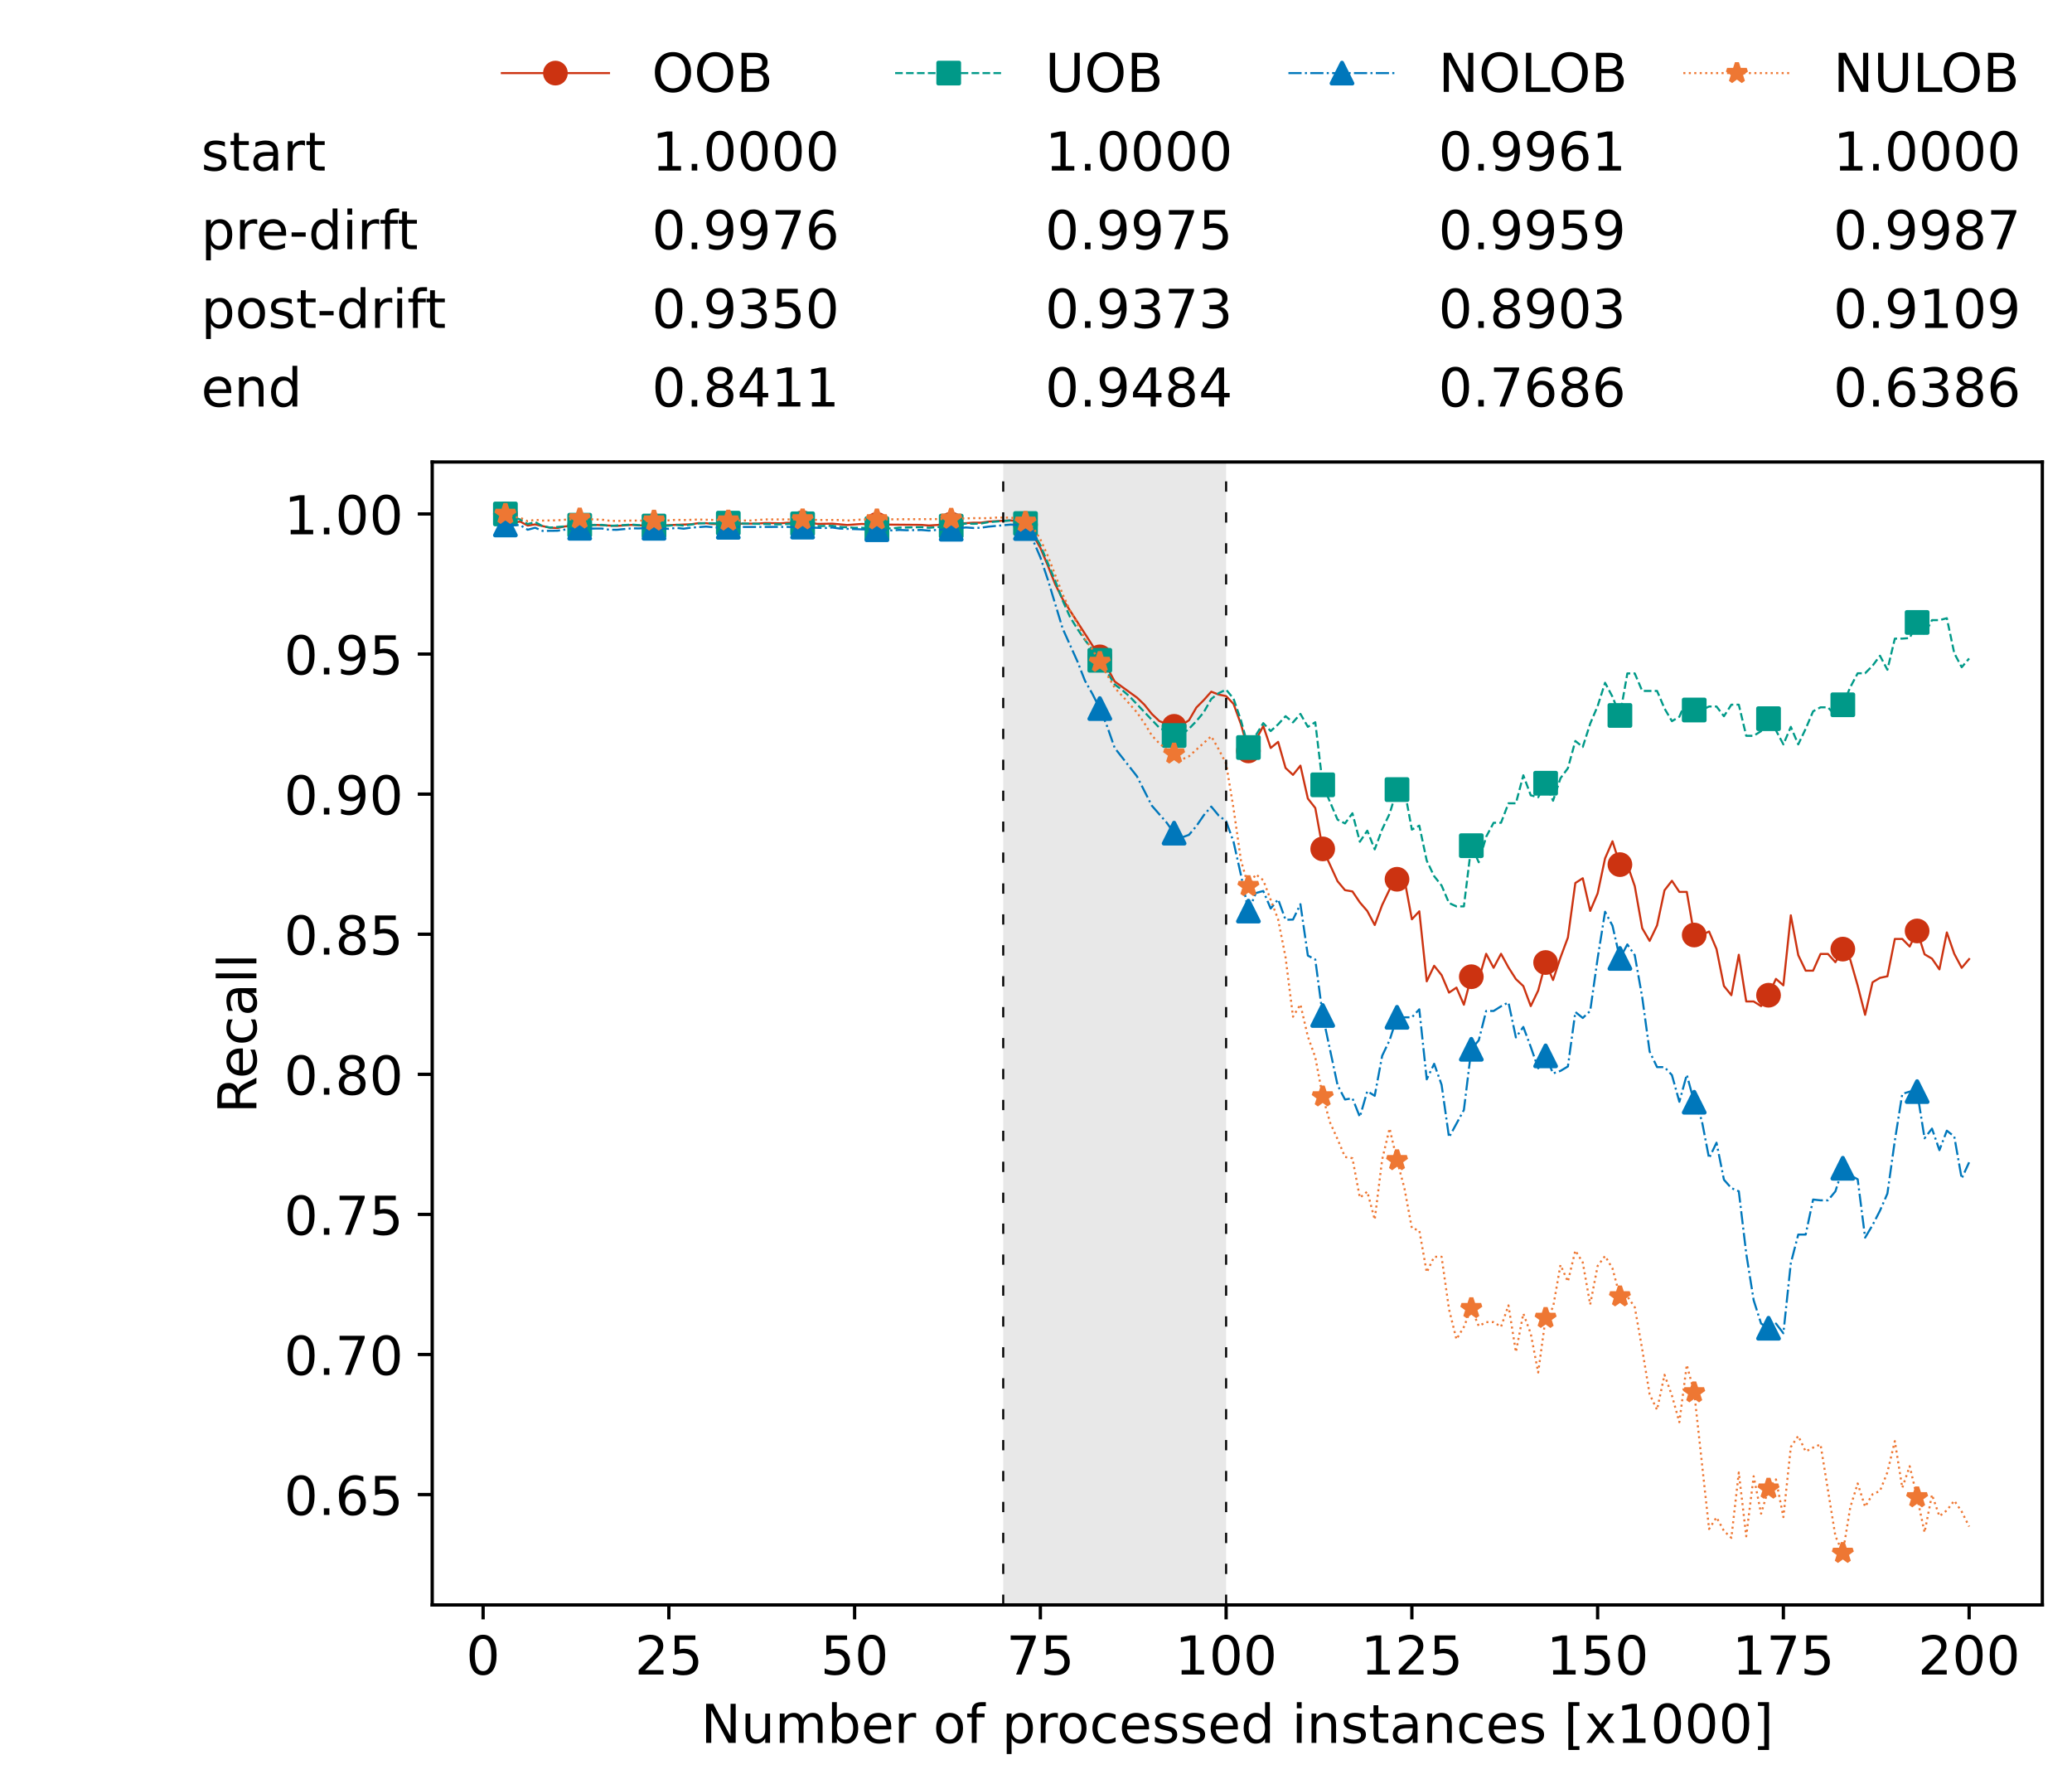 <?xml version="1.0" encoding="utf-8" standalone="no"?>
<!DOCTYPE svg PUBLIC "-//W3C//DTD SVG 1.1//EN"
  "http://www.w3.org/Graphics/SVG/1.1/DTD/svg11.dtd">
<!-- Created with matplotlib (https://matplotlib.org/) -->
<svg height="432.615pt" version="1.1" viewBox="0 0 502.65 432.615" width="502.65pt" xmlns="http://www.w3.org/2000/svg" xmlns:xlink="http://www.w3.org/1999/xlink">
 <defs>
  <style type="text/css">*{stroke-linecap:butt;stroke-linejoin:round;}</style>
 </defs>
 <g id="figure_1">
  <g id="patch_1">
   <path d="M 0 432.615 
L 502.65 432.615 
L 502.65 0 
L 0 0 
z
" style="fill:#ffffff;"/>
  </g>
  <g id="axes_1">
   <g id="patch_2">
    <path d="M 104.85 389.252 
L 495.45 389.252 
L 495.45 112.052 
L 104.85 112.052 
z
" style="fill:#ffffff;"/>
   </g>
   <g id="patch_3">
    <path clip-path="url(#p03a5389035)" d="M 297.446 389.252 
L 297.446 112.052 
L 243.372 112.052 
L 243.372 389.252 
z
" style="fill:#d3d3d3;opacity:0.5;"/>
   </g>
   <g id="matplotlib.axis_1">
    <g id="xtick_1">
     <g id="line2d_1">
      <defs>
       <path d="M 0 0 
L 0 3.5 
" id="mb9f2d4d868" style="stroke:#000000;stroke-width:0.8;"/>
      </defs>
      <g>
       <use style="stroke:#000000;stroke-width:0.8;" x="117.197" xlink:href="#mb9f2d4d868" y="389.252"/>
      </g>
     </g>
     <g id="text_1">
      <!-- 0 -->
      <g transform="translate(113.061 406.13)scale(0.13 -0.13)">
       <defs>
        <path d="M 31.781 66.406 
Q 24.172 66.406 20.328 58.906 
Q 16.5 51.422 16.5 36.375 
Q 16.5 21.391 20.328 13.891 
Q 24.172 6.391 31.781 6.391 
Q 39.453 6.391 43.281 13.891 
Q 47.125 21.391 47.125 36.375 
Q 47.125 51.422 43.281 58.906 
Q 39.453 66.406 31.781 66.406 
z
M 31.781 74.219 
Q 44.047 74.219 50.516 64.516 
Q 56.984 54.828 56.984 36.375 
Q 56.984 17.969 50.516 8.266 
Q 44.047 -1.422 31.781 -1.422 
Q 19.531 -1.422 13.062 8.266 
Q 6.594 17.969 6.594 36.375 
Q 6.594 54.828 13.062 64.516 
Q 19.531 74.219 31.781 74.219 
z
" id="DejaVuSans-48"/>
       </defs>
       <use xlink:href="#DejaVuSans-48"/>
      </g>
     </g>
    </g>
    <g id="xtick_2">
     <g id="line2d_2">
      <g>
       <use style="stroke:#000000;stroke-width:0.8;" x="162.259" xlink:href="#mb9f2d4d868" y="389.252"/>
      </g>
     </g>
     <g id="text_2">
      <!-- 25 -->
      <g transform="translate(153.988 406.13)scale(0.13 -0.13)">
       <defs>
        <path d="M 19.188 8.297 
L 53.609 8.297 
L 53.609 0 
L 7.328 0 
L 7.328 8.297 
Q 12.938 14.109 22.625 23.891 
Q 32.328 33.688 34.812 36.531 
Q 39.547 41.844 41.422 45.531 
Q 43.312 49.219 43.312 52.781 
Q 43.312 58.594 39.234 62.25 
Q 35.156 65.922 28.609 65.922 
Q 23.969 65.922 18.812 64.312 
Q 13.672 62.703 7.812 59.422 
L 7.812 69.391 
Q 13.766 71.781 18.938 73 
Q 24.125 74.219 28.422 74.219 
Q 39.75 74.219 46.484 68.547 
Q 53.219 62.891 53.219 53.422 
Q 53.219 48.922 51.531 44.891 
Q 49.859 40.875 45.406 35.406 
Q 44.188 33.984 37.641 27.219 
Q 31.109 20.453 19.188 8.297 
z
" id="DejaVuSans-50"/>
        <path d="M 10.797 72.906 
L 49.516 72.906 
L 49.516 64.594 
L 19.828 64.594 
L 19.828 46.734 
Q 21.969 47.469 24.109 47.828 
Q 26.266 48.188 28.422 48.188 
Q 40.625 48.188 47.75 41.5 
Q 54.891 34.812 54.891 23.391 
Q 54.891 11.625 47.562 5.094 
Q 40.234 -1.422 26.906 -1.422 
Q 22.312 -1.422 17.547 -0.641 
Q 12.797 0.141 7.719 1.703 
L 7.719 11.625 
Q 12.109 9.234 16.797 8.062 
Q 21.484 6.891 26.703 6.891 
Q 35.156 6.891 40.078 11.328 
Q 45.016 15.766 45.016 23.391 
Q 45.016 31 40.078 35.438 
Q 35.156 39.891 26.703 39.891 
Q 22.75 39.891 18.812 39.016 
Q 14.891 38.141 10.797 36.281 
z
" id="DejaVuSans-53"/>
       </defs>
       <use xlink:href="#DejaVuSans-50"/>
       <use x="63.623" xlink:href="#DejaVuSans-53"/>
      </g>
     </g>
    </g>
    <g id="xtick_3">
     <g id="line2d_3">
      <g>
       <use style="stroke:#000000;stroke-width:0.8;" x="207.322" xlink:href="#mb9f2d4d868" y="389.252"/>
      </g>
     </g>
     <g id="text_3">
      <!-- 50 -->
      <g transform="translate(199.05 406.13)scale(0.13 -0.13)">
       <use xlink:href="#DejaVuSans-53"/>
       <use x="63.623" xlink:href="#DejaVuSans-48"/>
      </g>
     </g>
    </g>
    <g id="xtick_4">
     <g id="line2d_4">
      <g>
       <use style="stroke:#000000;stroke-width:0.8;" x="252.384" xlink:href="#mb9f2d4d868" y="389.252"/>
      </g>
     </g>
     <g id="text_4">
      <!-- 75 -->
      <g transform="translate(244.113 406.13)scale(0.13 -0.13)">
       <defs>
        <path d="M 8.203 72.906 
L 55.078 72.906 
L 55.078 68.703 
L 28.609 0 
L 18.312 0 
L 43.219 64.594 
L 8.203 64.594 
z
" id="DejaVuSans-55"/>
       </defs>
       <use xlink:href="#DejaVuSans-55"/>
       <use x="63.623" xlink:href="#DejaVuSans-53"/>
      </g>
     </g>
    </g>
    <g id="xtick_5">
     <g id="line2d_5">
      <g>
       <use style="stroke:#000000;stroke-width:0.8;" x="297.446" xlink:href="#mb9f2d4d868" y="389.252"/>
      </g>
     </g>
     <g id="text_5">
      <!-- 100 -->
      <g transform="translate(285.039 406.13)scale(0.13 -0.13)">
       <defs>
        <path d="M 12.406 8.297 
L 28.516 8.297 
L 28.516 63.922 
L 10.984 60.406 
L 10.984 69.391 
L 28.422 72.906 
L 38.281 72.906 
L 38.281 8.297 
L 54.391 8.297 
L 54.391 0 
L 12.406 0 
z
" id="DejaVuSans-49"/>
       </defs>
       <use xlink:href="#DejaVuSans-49"/>
       <use x="63.623" xlink:href="#DejaVuSans-48"/>
       <use x="127.246" xlink:href="#DejaVuSans-48"/>
      </g>
     </g>
    </g>
    <g id="xtick_6">
     <g id="line2d_6">
      <g>
       <use style="stroke:#000000;stroke-width:0.8;" x="342.509" xlink:href="#mb9f2d4d868" y="389.252"/>
      </g>
     </g>
     <g id="text_6">
      <!-- 125 -->
      <g transform="translate(330.102 406.13)scale(0.13 -0.13)">
       <use xlink:href="#DejaVuSans-49"/>
       <use x="63.623" xlink:href="#DejaVuSans-50"/>
       <use x="127.246" xlink:href="#DejaVuSans-53"/>
      </g>
     </g>
    </g>
    <g id="xtick_7">
     <g id="line2d_7">
      <g>
       <use style="stroke:#000000;stroke-width:0.8;" x="387.571" xlink:href="#mb9f2d4d868" y="389.252"/>
      </g>
     </g>
     <g id="text_7">
      <!-- 150 -->
      <g transform="translate(375.164 406.13)scale(0.13 -0.13)">
       <use xlink:href="#DejaVuSans-49"/>
       <use x="63.623" xlink:href="#DejaVuSans-53"/>
       <use x="127.246" xlink:href="#DejaVuSans-48"/>
      </g>
     </g>
    </g>
    <g id="xtick_8">
     <g id="line2d_8">
      <g>
       <use style="stroke:#000000;stroke-width:0.8;" x="432.633" xlink:href="#mb9f2d4d868" y="389.252"/>
      </g>
     </g>
     <g id="text_8">
      <!-- 175 -->
      <g transform="translate(420.226 406.13)scale(0.13 -0.13)">
       <use xlink:href="#DejaVuSans-49"/>
       <use x="63.623" xlink:href="#DejaVuSans-55"/>
       <use x="127.246" xlink:href="#DejaVuSans-53"/>
      </g>
     </g>
    </g>
    <g id="xtick_9">
     <g id="line2d_9">
      <g>
       <use style="stroke:#000000;stroke-width:0.8;" x="477.695" xlink:href="#mb9f2d4d868" y="389.252"/>
      </g>
     </g>
     <g id="text_9">
      <!-- 200 -->
      <g transform="translate(465.289 406.13)scale(0.13 -0.13)">
       <use xlink:href="#DejaVuSans-50"/>
       <use x="63.623" xlink:href="#DejaVuSans-48"/>
       <use x="127.246" xlink:href="#DejaVuSans-48"/>
      </g>
     </g>
    </g>
    <g id="text_10">
     <!-- Number of processed instances [x1000] -->
     <g transform="translate(170.025 422.711)scale(0.13 -0.13)">
      <defs>
       <path d="M 9.812 72.906 
L 23.094 72.906 
L 55.422 11.922 
L 55.422 72.906 
L 64.984 72.906 
L 64.984 0 
L 51.703 0 
L 19.391 60.984 
L 19.391 0 
L 9.812 0 
z
" id="DejaVuSans-78"/>
       <path d="M 8.5 21.578 
L 8.5 54.688 
L 17.484 54.688 
L 17.484 21.922 
Q 17.484 14.156 20.5 10.266 
Q 23.531 6.391 29.594 6.391 
Q 36.859 6.391 41.078 11.031 
Q 45.312 15.672 45.312 23.688 
L 45.312 54.688 
L 54.297 54.688 
L 54.297 0 
L 45.312 0 
L 45.312 8.406 
Q 42.047 3.422 37.719 1 
Q 33.406 -1.422 27.688 -1.422 
Q 18.266 -1.422 13.375 4.438 
Q 8.5 10.297 8.5 21.578 
z
M 31.109 56 
z
" id="DejaVuSans-117"/>
       <path d="M 52 44.188 
Q 55.375 50.25 60.062 53.125 
Q 64.75 56 71.094 56 
Q 79.641 56 84.281 50.016 
Q 88.922 44.047 88.922 33.016 
L 88.922 0 
L 79.891 0 
L 79.891 32.719 
Q 79.891 40.578 77.094 44.375 
Q 74.312 48.188 68.609 48.188 
Q 61.625 48.188 57.562 43.547 
Q 53.516 38.922 53.516 30.906 
L 53.516 0 
L 44.484 0 
L 44.484 32.719 
Q 44.484 40.625 41.703 44.406 
Q 38.922 48.188 33.109 48.188 
Q 26.219 48.188 22.156 43.531 
Q 18.109 38.875 18.109 30.906 
L 18.109 0 
L 9.078 0 
L 9.078 54.688 
L 18.109 54.688 
L 18.109 46.188 
Q 21.188 51.219 25.484 53.609 
Q 29.781 56 35.688 56 
Q 41.656 56 45.828 52.969 
Q 50 49.953 52 44.188 
z
" id="DejaVuSans-109"/>
       <path d="M 48.688 27.297 
Q 48.688 37.203 44.609 42.844 
Q 40.531 48.484 33.406 48.484 
Q 26.266 48.484 22.188 42.844 
Q 18.109 37.203 18.109 27.297 
Q 18.109 17.391 22.188 11.75 
Q 26.266 6.109 33.406 6.109 
Q 40.531 6.109 44.609 11.75 
Q 48.688 17.391 48.688 27.297 
z
M 18.109 46.391 
Q 20.953 51.266 25.266 53.625 
Q 29.594 56 35.594 56 
Q 45.562 56 51.781 48.094 
Q 58.016 40.188 58.016 27.297 
Q 58.016 14.406 51.781 6.484 
Q 45.562 -1.422 35.594 -1.422 
Q 29.594 -1.422 25.266 0.953 
Q 20.953 3.328 18.109 8.203 
L 18.109 0 
L 9.078 0 
L 9.078 75.984 
L 18.109 75.984 
z
" id="DejaVuSans-98"/>
       <path d="M 56.203 29.594 
L 56.203 25.203 
L 14.891 25.203 
Q 15.484 15.922 20.484 11.062 
Q 25.484 6.203 34.422 6.203 
Q 39.594 6.203 44.453 7.469 
Q 49.312 8.734 54.109 11.281 
L 54.109 2.781 
Q 49.266 0.734 44.188 -0.344 
Q 39.109 -1.422 33.891 -1.422 
Q 20.797 -1.422 13.156 6.188 
Q 5.516 13.812 5.516 26.812 
Q 5.516 40.234 12.766 48.109 
Q 20.016 56 32.328 56 
Q 43.359 56 49.781 48.891 
Q 56.203 41.797 56.203 29.594 
z
M 47.219 32.234 
Q 47.125 39.594 43.094 43.984 
Q 39.062 48.391 32.422 48.391 
Q 24.906 48.391 20.391 44.141 
Q 15.875 39.891 15.188 32.172 
z
" id="DejaVuSans-101"/>
       <path d="M 41.109 46.297 
Q 39.594 47.172 37.812 47.578 
Q 36.031 48 33.891 48 
Q 26.266 48 22.188 43.047 
Q 18.109 38.094 18.109 28.812 
L 18.109 0 
L 9.078 0 
L 9.078 54.688 
L 18.109 54.688 
L 18.109 46.188 
Q 20.953 51.172 25.484 53.578 
Q 30.031 56 36.531 56 
Q 37.453 56 38.578 55.875 
Q 39.703 55.766 41.062 55.516 
z
" id="DejaVuSans-114"/>
       <path id="DejaVuSans-32"/>
       <path d="M 30.609 48.391 
Q 23.391 48.391 19.188 42.75 
Q 14.984 37.109 14.984 27.297 
Q 14.984 17.484 19.156 11.844 
Q 23.344 6.203 30.609 6.203 
Q 37.797 6.203 41.984 11.859 
Q 46.188 17.531 46.188 27.297 
Q 46.188 37.016 41.984 42.703 
Q 37.797 48.391 30.609 48.391 
z
M 30.609 56 
Q 42.328 56 49.016 48.375 
Q 55.719 40.766 55.719 27.297 
Q 55.719 13.875 49.016 6.219 
Q 42.328 -1.422 30.609 -1.422 
Q 18.844 -1.422 12.172 6.219 
Q 5.516 13.875 5.516 27.297 
Q 5.516 40.766 12.172 48.375 
Q 18.844 56 30.609 56 
z
" id="DejaVuSans-111"/>
       <path d="M 37.109 75.984 
L 37.109 68.5 
L 28.516 68.5 
Q 23.688 68.5 21.797 66.547 
Q 19.922 64.594 19.922 59.516 
L 19.922 54.688 
L 34.719 54.688 
L 34.719 47.703 
L 19.922 47.703 
L 19.922 0 
L 10.891 0 
L 10.891 47.703 
L 2.297 47.703 
L 2.297 54.688 
L 10.891 54.688 
L 10.891 58.5 
Q 10.891 67.625 15.141 71.797 
Q 19.391 75.984 28.609 75.984 
z
" id="DejaVuSans-102"/>
       <path d="M 18.109 8.203 
L 18.109 -20.797 
L 9.078 -20.797 
L 9.078 54.688 
L 18.109 54.688 
L 18.109 46.391 
Q 20.953 51.266 25.266 53.625 
Q 29.594 56 35.594 56 
Q 45.562 56 51.781 48.094 
Q 58.016 40.188 58.016 27.297 
Q 58.016 14.406 51.781 6.484 
Q 45.562 -1.422 35.594 -1.422 
Q 29.594 -1.422 25.266 0.953 
Q 20.953 3.328 18.109 8.203 
z
M 48.688 27.297 
Q 48.688 37.203 44.609 42.844 
Q 40.531 48.484 33.406 48.484 
Q 26.266 48.484 22.188 42.844 
Q 18.109 37.203 18.109 27.297 
Q 18.109 17.391 22.188 11.75 
Q 26.266 6.109 33.406 6.109 
Q 40.531 6.109 44.609 11.75 
Q 48.688 17.391 48.688 27.297 
z
" id="DejaVuSans-112"/>
       <path d="M 48.781 52.594 
L 48.781 44.188 
Q 44.969 46.297 41.141 47.344 
Q 37.312 48.391 33.406 48.391 
Q 24.656 48.391 19.812 42.844 
Q 14.984 37.312 14.984 27.297 
Q 14.984 17.281 19.812 11.734 
Q 24.656 6.203 33.406 6.203 
Q 37.312 6.203 41.141 7.25 
Q 44.969 8.297 48.781 10.406 
L 48.781 2.094 
Q 45.016 0.344 40.984 -0.531 
Q 36.969 -1.422 32.422 -1.422 
Q 20.062 -1.422 12.781 6.344 
Q 5.516 14.109 5.516 27.297 
Q 5.516 40.672 12.859 48.328 
Q 20.219 56 33.016 56 
Q 37.156 56 41.109 55.141 
Q 45.062 54.297 48.781 52.594 
z
" id="DejaVuSans-99"/>
       <path d="M 44.281 53.078 
L 44.281 44.578 
Q 40.484 46.531 36.375 47.5 
Q 32.281 48.484 27.875 48.484 
Q 21.188 48.484 17.844 46.438 
Q 14.5 44.391 14.5 40.281 
Q 14.5 37.156 16.891 35.375 
Q 19.281 33.594 26.516 31.984 
L 29.594 31.297 
Q 39.156 29.25 43.188 25.516 
Q 47.219 21.781 47.219 15.094 
Q 47.219 7.469 41.188 3.016 
Q 35.156 -1.422 24.609 -1.422 
Q 20.219 -1.422 15.453 -0.562 
Q 10.688 0.297 5.422 2 
L 5.422 11.281 
Q 10.406 8.688 15.234 7.391 
Q 20.062 6.109 24.812 6.109 
Q 31.156 6.109 34.562 8.281 
Q 37.984 10.453 37.984 14.406 
Q 37.984 18.062 35.516 20.016 
Q 33.062 21.969 24.703 23.781 
L 21.578 24.516 
Q 13.234 26.266 9.516 29.906 
Q 5.812 33.547 5.812 39.891 
Q 5.812 47.609 11.281 51.797 
Q 16.75 56 26.812 56 
Q 31.781 56 36.172 55.266 
Q 40.578 54.547 44.281 53.078 
z
" id="DejaVuSans-115"/>
       <path d="M 45.406 46.391 
L 45.406 75.984 
L 54.391 75.984 
L 54.391 0 
L 45.406 0 
L 45.406 8.203 
Q 42.578 3.328 38.25 0.953 
Q 33.938 -1.422 27.875 -1.422 
Q 17.969 -1.422 11.734 6.484 
Q 5.516 14.406 5.516 27.297 
Q 5.516 40.188 11.734 48.094 
Q 17.969 56 27.875 56 
Q 33.938 56 38.25 53.625 
Q 42.578 51.266 45.406 46.391 
z
M 14.797 27.297 
Q 14.797 17.391 18.875 11.75 
Q 22.953 6.109 30.078 6.109 
Q 37.203 6.109 41.297 11.75 
Q 45.406 17.391 45.406 27.297 
Q 45.406 37.203 41.297 42.844 
Q 37.203 48.484 30.078 48.484 
Q 22.953 48.484 18.875 42.844 
Q 14.797 37.203 14.797 27.297 
z
" id="DejaVuSans-100"/>
       <path d="M 9.422 54.688 
L 18.406 54.688 
L 18.406 0 
L 9.422 0 
z
M 9.422 75.984 
L 18.406 75.984 
L 18.406 64.594 
L 9.422 64.594 
z
" id="DejaVuSans-105"/>
       <path d="M 54.891 33.016 
L 54.891 0 
L 45.906 0 
L 45.906 32.719 
Q 45.906 40.484 42.875 44.328 
Q 39.844 48.188 33.797 48.188 
Q 26.516 48.188 22.312 43.547 
Q 18.109 38.922 18.109 30.906 
L 18.109 0 
L 9.078 0 
L 9.078 54.688 
L 18.109 54.688 
L 18.109 46.188 
Q 21.344 51.125 25.703 53.562 
Q 30.078 56 35.797 56 
Q 45.219 56 50.047 50.172 
Q 54.891 44.344 54.891 33.016 
z
" id="DejaVuSans-110"/>
       <path d="M 18.312 70.219 
L 18.312 54.688 
L 36.812 54.688 
L 36.812 47.703 
L 18.312 47.703 
L 18.312 18.016 
Q 18.312 11.328 20.141 9.422 
Q 21.969 7.516 27.594 7.516 
L 36.812 7.516 
L 36.812 0 
L 27.594 0 
Q 17.188 0 13.234 3.875 
Q 9.281 7.766 9.281 18.016 
L 9.281 47.703 
L 2.688 47.703 
L 2.688 54.688 
L 9.281 54.688 
L 9.281 70.219 
z
" id="DejaVuSans-116"/>
       <path d="M 34.281 27.484 
Q 23.391 27.484 19.188 25 
Q 14.984 22.516 14.984 16.5 
Q 14.984 11.719 18.141 8.906 
Q 21.297 6.109 26.703 6.109 
Q 34.188 6.109 38.703 11.406 
Q 43.219 16.703 43.219 25.484 
L 43.219 27.484 
z
M 52.203 31.203 
L 52.203 0 
L 43.219 0 
L 43.219 8.297 
Q 40.141 3.328 35.547 0.953 
Q 30.953 -1.422 24.312 -1.422 
Q 15.922 -1.422 10.953 3.297 
Q 6 8.016 6 15.922 
Q 6 25.141 12.172 29.828 
Q 18.359 34.516 30.609 34.516 
L 43.219 34.516 
L 43.219 35.406 
Q 43.219 41.609 39.141 45 
Q 35.062 48.391 27.688 48.391 
Q 23 48.391 18.547 47.266 
Q 14.109 46.141 10.016 43.891 
L 10.016 52.203 
Q 14.938 54.109 19.578 55.047 
Q 24.219 56 28.609 56 
Q 40.484 56 46.344 49.844 
Q 52.203 43.703 52.203 31.203 
z
" id="DejaVuSans-97"/>
       <path d="M 8.594 75.984 
L 29.297 75.984 
L 29.297 69 
L 17.578 69 
L 17.578 -6.203 
L 29.297 -6.203 
L 29.297 -13.188 
L 8.594 -13.188 
z
" id="DejaVuSans-91"/>
       <path d="M 54.891 54.688 
L 35.109 28.078 
L 55.906 0 
L 45.312 0 
L 29.391 21.484 
L 13.484 0 
L 2.875 0 
L 24.125 28.609 
L 4.688 54.688 
L 15.281 54.688 
L 29.781 35.203 
L 44.281 54.688 
z
" id="DejaVuSans-120"/>
       <path d="M 30.422 75.984 
L 30.422 -13.188 
L 9.719 -13.188 
L 9.719 -6.203 
L 21.391 -6.203 
L 21.391 69 
L 9.719 69 
L 9.719 75.984 
z
" id="DejaVuSans-93"/>
      </defs>
      <use xlink:href="#DejaVuSans-78"/>
      <use x="74.805" xlink:href="#DejaVuSans-117"/>
      <use x="138.184" xlink:href="#DejaVuSans-109"/>
      <use x="235.596" xlink:href="#DejaVuSans-98"/>
      <use x="299.072" xlink:href="#DejaVuSans-101"/>
      <use x="360.596" xlink:href="#DejaVuSans-114"/>
      <use x="401.709" xlink:href="#DejaVuSans-32"/>
      <use x="433.496" xlink:href="#DejaVuSans-111"/>
      <use x="494.678" xlink:href="#DejaVuSans-102"/>
      <use x="529.883" xlink:href="#DejaVuSans-32"/>
      <use x="561.67" xlink:href="#DejaVuSans-112"/>
      <use x="625.146" xlink:href="#DejaVuSans-114"/>
      <use x="664.01" xlink:href="#DejaVuSans-111"/>
      <use x="725.191" xlink:href="#DejaVuSans-99"/>
      <use x="780.172" xlink:href="#DejaVuSans-101"/>
      <use x="841.695" xlink:href="#DejaVuSans-115"/>
      <use x="893.795" xlink:href="#DejaVuSans-115"/>
      <use x="945.895" xlink:href="#DejaVuSans-101"/>
      <use x="1007.418" xlink:href="#DejaVuSans-100"/>
      <use x="1070.895" xlink:href="#DejaVuSans-32"/>
      <use x="1102.682" xlink:href="#DejaVuSans-105"/>
      <use x="1130.465" xlink:href="#DejaVuSans-110"/>
      <use x="1193.844" xlink:href="#DejaVuSans-115"/>
      <use x="1245.943" xlink:href="#DejaVuSans-116"/>
      <use x="1285.152" xlink:href="#DejaVuSans-97"/>
      <use x="1346.432" xlink:href="#DejaVuSans-110"/>
      <use x="1409.811" xlink:href="#DejaVuSans-99"/>
      <use x="1464.791" xlink:href="#DejaVuSans-101"/>
      <use x="1526.314" xlink:href="#DejaVuSans-115"/>
      <use x="1578.414" xlink:href="#DejaVuSans-32"/>
      <use x="1610.201" xlink:href="#DejaVuSans-91"/>
      <use x="1649.215" xlink:href="#DejaVuSans-120"/>
      <use x="1708.395" xlink:href="#DejaVuSans-49"/>
      <use x="1772.018" xlink:href="#DejaVuSans-48"/>
      <use x="1835.641" xlink:href="#DejaVuSans-48"/>
      <use x="1899.264" xlink:href="#DejaVuSans-48"/>
      <use x="1962.887" xlink:href="#DejaVuSans-93"/>
     </g>
    </g>
   </g>
   <g id="matplotlib.axis_2">
    <g id="ytick_1">
     <g id="line2d_10">
      <defs>
       <path d="M 0 0 
L -3.5 0 
" id="m21eb8d119e" style="stroke:#000000;stroke-width:0.8;"/>
      </defs>
      <g>
       <use style="stroke:#000000;stroke-width:0.8;" x="104.85" xlink:href="#m21eb8d119e" y="362.486"/>
      </g>
     </g>
     <g id="text_11">
      <!-- 0.65 -->
      <g transform="translate(68.905 367.425)scale(0.13 -0.13)">
       <defs>
        <path d="M 10.688 12.406 
L 21 12.406 
L 21 0 
L 10.688 0 
z
" id="DejaVuSans-46"/>
        <path d="M 33.016 40.375 
Q 26.375 40.375 22.484 35.828 
Q 18.609 31.297 18.609 23.391 
Q 18.609 15.531 22.484 10.953 
Q 26.375 6.391 33.016 6.391 
Q 39.656 6.391 43.531 10.953 
Q 47.406 15.531 47.406 23.391 
Q 47.406 31.297 43.531 35.828 
Q 39.656 40.375 33.016 40.375 
z
M 52.594 71.297 
L 52.594 62.312 
Q 48.875 64.062 45.094 64.984 
Q 41.312 65.922 37.594 65.922 
Q 27.828 65.922 22.672 59.328 
Q 17.531 52.734 16.797 39.406 
Q 19.672 43.656 24.016 45.922 
Q 28.375 48.188 33.594 48.188 
Q 44.578 48.188 50.953 41.516 
Q 57.328 34.859 57.328 23.391 
Q 57.328 12.156 50.688 5.359 
Q 44.047 -1.422 33.016 -1.422 
Q 20.359 -1.422 13.672 8.266 
Q 6.984 17.969 6.984 36.375 
Q 6.984 53.656 15.188 63.938 
Q 23.391 74.219 37.203 74.219 
Q 40.922 74.219 44.703 73.484 
Q 48.484 72.75 52.594 71.297 
z
" id="DejaVuSans-54"/>
       </defs>
       <use xlink:href="#DejaVuSans-48"/>
       <use x="63.623" xlink:href="#DejaVuSans-46"/>
       <use x="95.41" xlink:href="#DejaVuSans-54"/>
       <use x="159.033" xlink:href="#DejaVuSans-53"/>
      </g>
     </g>
    </g>
    <g id="ytick_2">
     <g id="line2d_11">
      <g>
       <use style="stroke:#000000;stroke-width:0.8;" x="104.85" xlink:href="#m21eb8d119e" y="328.51"/>
      </g>
     </g>
     <g id="text_12">
      <!-- 0.70 -->
      <g transform="translate(68.905 333.449)scale(0.13 -0.13)">
       <use xlink:href="#DejaVuSans-48"/>
       <use x="63.623" xlink:href="#DejaVuSans-46"/>
       <use x="95.41" xlink:href="#DejaVuSans-55"/>
       <use x="159.033" xlink:href="#DejaVuSans-48"/>
      </g>
     </g>
    </g>
    <g id="ytick_3">
     <g id="line2d_12">
      <g>
       <use style="stroke:#000000;stroke-width:0.8;" x="104.85" xlink:href="#m21eb8d119e" y="294.534"/>
      </g>
     </g>
     <g id="text_13">
      <!-- 0.75 -->
      <g transform="translate(68.905 299.473)scale(0.13 -0.13)">
       <use xlink:href="#DejaVuSans-48"/>
       <use x="63.623" xlink:href="#DejaVuSans-46"/>
       <use x="95.41" xlink:href="#DejaVuSans-55"/>
       <use x="159.033" xlink:href="#DejaVuSans-53"/>
      </g>
     </g>
    </g>
    <g id="ytick_4">
     <g id="line2d_13">
      <g>
       <use style="stroke:#000000;stroke-width:0.8;" x="104.85" xlink:href="#m21eb8d119e" y="260.557"/>
      </g>
     </g>
     <g id="text_14">
      <!-- 0.80 -->
      <g transform="translate(68.905 265.496)scale(0.13 -0.13)">
       <defs>
        <path d="M 31.781 34.625 
Q 24.75 34.625 20.719 30.859 
Q 16.703 27.094 16.703 20.516 
Q 16.703 13.922 20.719 10.156 
Q 24.75 6.391 31.781 6.391 
Q 38.812 6.391 42.859 10.172 
Q 46.922 13.969 46.922 20.516 
Q 46.922 27.094 42.891 30.859 
Q 38.875 34.625 31.781 34.625 
z
M 21.922 38.812 
Q 15.578 40.375 12.031 44.719 
Q 8.5 49.078 8.5 55.328 
Q 8.5 64.062 14.719 69.141 
Q 20.953 74.219 31.781 74.219 
Q 42.672 74.219 48.875 69.141 
Q 55.078 64.062 55.078 55.328 
Q 55.078 49.078 51.531 44.719 
Q 48 40.375 41.703 38.812 
Q 48.828 37.156 52.797 32.312 
Q 56.781 27.484 56.781 20.516 
Q 56.781 9.906 50.312 4.234 
Q 43.844 -1.422 31.781 -1.422 
Q 19.734 -1.422 13.25 4.234 
Q 6.781 9.906 6.781 20.516 
Q 6.781 27.484 10.781 32.312 
Q 14.797 37.156 21.922 38.812 
z
M 18.312 54.391 
Q 18.312 48.734 21.844 45.562 
Q 25.391 42.391 31.781 42.391 
Q 38.141 42.391 41.719 45.562 
Q 45.312 48.734 45.312 54.391 
Q 45.312 60.062 41.719 63.234 
Q 38.141 66.406 31.781 66.406 
Q 25.391 66.406 21.844 63.234 
Q 18.312 60.062 18.312 54.391 
z
" id="DejaVuSans-56"/>
       </defs>
       <use xlink:href="#DejaVuSans-48"/>
       <use x="63.623" xlink:href="#DejaVuSans-46"/>
       <use x="95.41" xlink:href="#DejaVuSans-56"/>
       <use x="159.033" xlink:href="#DejaVuSans-48"/>
      </g>
     </g>
    </g>
    <g id="ytick_5">
     <g id="line2d_14">
      <g>
       <use style="stroke:#000000;stroke-width:0.8;" x="104.85" xlink:href="#m21eb8d119e" y="226.581"/>
      </g>
     </g>
     <g id="text_15">
      <!-- 0.85 -->
      <g transform="translate(68.905 231.52)scale(0.13 -0.13)">
       <use xlink:href="#DejaVuSans-48"/>
       <use x="63.623" xlink:href="#DejaVuSans-46"/>
       <use x="95.41" xlink:href="#DejaVuSans-56"/>
       <use x="159.033" xlink:href="#DejaVuSans-53"/>
      </g>
     </g>
    </g>
    <g id="ytick_6">
     <g id="line2d_15">
      <g>
       <use style="stroke:#000000;stroke-width:0.8;" x="104.85" xlink:href="#m21eb8d119e" y="192.605"/>
      </g>
     </g>
     <g id="text_16">
      <!-- 0.90 -->
      <g transform="translate(68.905 197.543)scale(0.13 -0.13)">
       <defs>
        <path d="M 10.984 1.516 
L 10.984 10.5 
Q 14.703 8.734 18.5 7.812 
Q 22.312 6.891 25.984 6.891 
Q 35.75 6.891 40.891 13.453 
Q 46.047 20.016 46.781 33.406 
Q 43.953 29.203 39.594 26.953 
Q 35.25 24.703 29.984 24.703 
Q 19.047 24.703 12.672 31.312 
Q 6.297 37.938 6.297 49.422 
Q 6.297 60.641 12.938 67.422 
Q 19.578 74.219 30.609 74.219 
Q 43.266 74.219 49.922 64.516 
Q 56.594 54.828 56.594 36.375 
Q 56.594 19.141 48.406 8.859 
Q 40.234 -1.422 26.422 -1.422 
Q 22.703 -1.422 18.891 -0.688 
Q 15.094 0.047 10.984 1.516 
z
M 30.609 32.422 
Q 37.25 32.422 41.125 36.953 
Q 45.016 41.5 45.016 49.422 
Q 45.016 57.281 41.125 61.844 
Q 37.25 66.406 30.609 66.406 
Q 23.969 66.406 20.094 61.844 
Q 16.219 57.281 16.219 49.422 
Q 16.219 41.5 20.094 36.953 
Q 23.969 32.422 30.609 32.422 
z
" id="DejaVuSans-57"/>
       </defs>
       <use xlink:href="#DejaVuSans-48"/>
       <use x="63.623" xlink:href="#DejaVuSans-46"/>
       <use x="95.41" xlink:href="#DejaVuSans-57"/>
       <use x="159.033" xlink:href="#DejaVuSans-48"/>
      </g>
     </g>
    </g>
    <g id="ytick_7">
     <g id="line2d_16">
      <g>
       <use style="stroke:#000000;stroke-width:0.8;" x="104.85" xlink:href="#m21eb8d119e" y="158.628"/>
      </g>
     </g>
     <g id="text_17">
      <!-- 0.95 -->
      <g transform="translate(68.905 163.567)scale(0.13 -0.13)">
       <use xlink:href="#DejaVuSans-48"/>
       <use x="63.623" xlink:href="#DejaVuSans-46"/>
       <use x="95.41" xlink:href="#DejaVuSans-57"/>
       <use x="159.033" xlink:href="#DejaVuSans-53"/>
      </g>
     </g>
    </g>
    <g id="ytick_8">
     <g id="line2d_17">
      <g>
       <use style="stroke:#000000;stroke-width:0.8;" x="104.85" xlink:href="#m21eb8d119e" y="124.652"/>
      </g>
     </g>
     <g id="text_18">
      <!-- 1.00 -->
      <g transform="translate(68.905 129.591)scale(0.13 -0.13)">
       <use xlink:href="#DejaVuSans-49"/>
       <use x="63.623" xlink:href="#DejaVuSans-46"/>
       <use x="95.41" xlink:href="#DejaVuSans-48"/>
       <use x="159.033" xlink:href="#DejaVuSans-48"/>
      </g>
     </g>
    </g>
    <g id="text_19">
     <!-- Recall -->
     <g transform="translate(62.201 270.044)rotate(-90)scale(0.13 -0.13)">
      <defs>
       <path d="M 44.391 34.188 
Q 47.562 33.109 50.562 29.594 
Q 53.562 26.078 56.594 19.922 
L 66.609 0 
L 56 0 
L 46.688 18.703 
Q 43.062 26.031 39.672 28.422 
Q 36.281 30.812 30.422 30.812 
L 19.672 30.812 
L 19.672 0 
L 9.812 0 
L 9.812 72.906 
L 32.078 72.906 
Q 44.578 72.906 50.734 67.672 
Q 56.891 62.453 56.891 51.906 
Q 56.891 45.016 53.688 40.469 
Q 50.484 35.938 44.391 34.188 
z
M 19.672 64.797 
L 19.672 38.922 
L 32.078 38.922 
Q 39.203 38.922 42.844 42.219 
Q 46.484 45.516 46.484 51.906 
Q 46.484 58.297 42.844 61.547 
Q 39.203 64.797 32.078 64.797 
z
" id="DejaVuSans-82"/>
       <path d="M 9.422 75.984 
L 18.406 75.984 
L 18.406 0 
L 9.422 0 
z
" id="DejaVuSans-108"/>
      </defs>
      <use xlink:href="#DejaVuSans-82"/>
      <use x="64.982" xlink:href="#DejaVuSans-101"/>
      <use x="126.506" xlink:href="#DejaVuSans-99"/>
      <use x="181.486" xlink:href="#DejaVuSans-97"/>
      <use x="242.766" xlink:href="#DejaVuSans-108"/>
      <use x="270.549" xlink:href="#DejaVuSans-108"/>
     </g>
    </g>
   </g>
   <g id="line2d_18"/>
   <g id="line2d_19"/>
   <g id="line2d_20"/>
   <g id="line2d_21"/>
   <g id="line2d_22"/>
   <g id="line2d_23">
    <path clip-path="url(#p03a5389035)" d="M 122.605 124.652 
L 124.407 126.753 
L 126.21 126.501 
L 128.012 127.469 
L 129.815 127.188 
L 133.419 127.991 
L 135.222 128.055 
L 137.024 127.677 
L 140.629 127.386 
L 142.432 127.399 
L 144.234 127.297 
L 149.642 127.555 
L 153.247 127.309 
L 155.049 127.444 
L 156.852 127.372 
L 158.654 127.51 
L 167.667 127.15 
L 169.469 126.88 
L 171.272 126.891 
L 173.074 127.092 
L 183.889 126.98 
L 185.692 126.847 
L 189.297 126.917 
L 191.099 126.786 
L 196.507 126.783 
L 198.309 127.06 
L 201.914 126.996 
L 205.519 127.333 
L 209.124 127.069 
L 210.927 127.196 
L 223.544 127.307 
L 225.347 127.454 
L 236.162 126.767 
L 237.964 126.768 
L 239.767 126.504 
L 243.372 126.295 
L 245.174 126.225 
L 246.976 126.384 
L 248.779 127.259 
L 250.581 129.696 
L 252.384 132.88 
L 254.186 137.15 
L 255.989 141.712 
L 257.791 145.317 
L 266.804 159.312 
L 268.606 161.936 
L 270.409 165.283 
L 275.816 169.186 
L 277.619 170.911 
L 279.421 173.151 
L 281.224 174.869 
L 283.026 175.628 
L 284.829 176.16 
L 286.631 175.837 
L 288.434 174.696 
L 290.236 171.596 
L 292.039 169.783 
L 293.841 167.758 
L 295.644 168.457 
L 297.446 168.828 
L 299.249 170.723 
L 301.051 175.676 
L 302.854 182.121 
L 304.656 179.498 
L 306.459 176.088 
L 308.261 181.412 
L 310.064 179.928 
L 311.866 186.259 
L 313.669 187.932 
L 315.471 185.692 
L 317.274 193.682 
L 319.076 195.969 
L 320.879 205.887 
L 324.484 213.737 
L 326.286 215.892 
L 328.089 216.201 
L 329.891 218.867 
L 331.694 220.954 
L 333.496 224.351 
L 335.299 219.498 
L 337.101 215.722 
L 338.904 213.251 
L 340.706 213.251 
L 342.509 222.959 
L 344.311 221.017 
L 346.114 238.006 
L 347.916 234.23 
L 349.719 236.496 
L 351.521 240.743 
L 353.324 239.529 
L 355.126 243.682 
L 356.928 236.887 
L 358.731 237.504 
L 360.533 231.327 
L 362.336 234.724 
L 364.138 231.327 
L 365.941 234.63 
L 367.743 237.461 
L 369.546 239.16 
L 371.348 244.014 
L 373.151 240.239 
L 374.953 233.444 
L 376.756 237.691 
L 378.558 232.23 
L 380.361 227.376 
L 382.163 214.163 
L 383.966 213.002 
L 385.768 220.93 
L 387.571 216.683 
L 389.373 208.188 
L 391.176 204.036 
L 392.978 209.698 
L 394.781 209.698 
L 396.583 214.926 
L 398.386 225.119 
L 400.188 228.207 
L 401.991 224.432 
L 403.793 215.938 
L 405.596 213.621 
L 407.398 216.318 
L 409.201 216.318 
L 411.003 226.772 
L 412.806 226.772 
L 414.608 225.923 
L 416.411 230.17 
L 418.213 239.136 
L 420.016 241.376 
L 421.818 231.561 
L 423.621 242.886 
L 425.423 242.886 
L 427.226 244.019 
L 429.028 241.376 
L 430.831 237.412 
L 432.633 238.98 
L 434.436 221.992 
L 436.238 231.645 
L 438.041 235.42 
L 439.843 235.42 
L 441.646 231.366 
L 443.448 231.366 
L 445.251 233.364 
L 447.053 230.191 
L 448.856 232.739 
L 450.658 239.049 
L 452.461 246.127 
L 454.263 238.24 
L 456.066 237.161 
L 457.868 236.784 
L 459.671 227.723 
L 461.473 227.723 
L 463.276 229.564 
L 465.078 225.789 
L 466.881 231.451 
L 468.683 232.497 
L 470.485 235.11 
L 472.288 226.144 
L 474.09 231.335 
L 475.893 234.733 
L 477.695 232.609 
L 477.695 232.609 
" style="fill:none;stroke:#cc3311;stroke-linecap:square;stroke-width:0.5;"/>
    <defs>
     <path d="M 0 2.5 
C 0.663 2.5 1.299 2.237 1.768 1.768 
C 2.237 1.299 2.5 0.663 2.5 0 
C 2.5 -0.663 2.237 -1.299 1.768 -1.768 
C 1.299 -2.237 0.663 -2.5 0 -2.5 
C -0.663 -2.5 -1.299 -2.237 -1.768 -1.768 
C -2.237 -1.299 -2.5 -0.663 -2.5 0 
C -2.5 0.663 -2.237 1.299 -1.768 1.768 
C -1.299 2.237 -0.663 2.5 0 2.5 
z
" id="m2a71265e95" style="stroke:#cc3311;"/>
    </defs>
    <g clip-path="url(#p03a5389035)">
     <use style="fill:#cc3311;stroke:#cc3311;" x="122.605" xlink:href="#m2a71265e95" y="124.652"/>
     <use style="fill:#cc3311;stroke:#cc3311;" x="140.629" xlink:href="#m2a71265e95" y="127.386"/>
     <use style="fill:#cc3311;stroke:#cc3311;" x="158.654" xlink:href="#m2a71265e95" y="127.51"/>
     <use style="fill:#cc3311;stroke:#cc3311;" x="176.679" xlink:href="#m2a71265e95" y="127.015"/>
     <use style="fill:#cc3311;stroke:#cc3311;" x="194.704" xlink:href="#m2a71265e95" y="126.781"/>
     <use style="fill:#cc3311;stroke:#cc3311;" x="212.729" xlink:href="#m2a71265e95" y="127.196"/>
     <use style="fill:#cc3311;stroke:#cc3311;" x="230.754" xlink:href="#m2a71265e95" y="127.123"/>
     <use style="fill:#cc3311;stroke:#cc3311;" x="248.779" xlink:href="#m2a71265e95" y="127.259"/>
     <use style="fill:#cc3311;stroke:#cc3311;" x="266.804" xlink:href="#m2a71265e95" y="159.312"/>
     <use style="fill:#cc3311;stroke:#cc3311;" x="284.829" xlink:href="#m2a71265e95" y="176.16"/>
     <use style="fill:#cc3311;stroke:#cc3311;" x="302.854" xlink:href="#m2a71265e95" y="182.121"/>
     <use style="fill:#cc3311;stroke:#cc3311;" x="320.879" xlink:href="#m2a71265e95" y="205.887"/>
     <use style="fill:#cc3311;stroke:#cc3311;" x="338.904" xlink:href="#m2a71265e95" y="213.251"/>
     <use style="fill:#cc3311;stroke:#cc3311;" x="356.928" xlink:href="#m2a71265e95" y="236.887"/>
     <use style="fill:#cc3311;stroke:#cc3311;" x="374.953" xlink:href="#m2a71265e95" y="233.444"/>
     <use style="fill:#cc3311;stroke:#cc3311;" x="392.978" xlink:href="#m2a71265e95" y="209.698"/>
     <use style="fill:#cc3311;stroke:#cc3311;" x="411.003" xlink:href="#m2a71265e95" y="226.772"/>
     <use style="fill:#cc3311;stroke:#cc3311;" x="429.028" xlink:href="#m2a71265e95" y="241.376"/>
     <use style="fill:#cc3311;stroke:#cc3311;" x="447.053" xlink:href="#m2a71265e95" y="230.191"/>
     <use style="fill:#cc3311;stroke:#cc3311;" x="465.078" xlink:href="#m2a71265e95" y="225.789"/>
    </g>
   </g>
   <g id="line2d_24"/>
   <g id="line2d_25"/>
   <g id="line2d_26"/>
   <g id="line2d_27"/>
   <g id="line2d_28">
    <path clip-path="url(#p03a5389035)" d="M 122.605 124.652 
L 126.21 126.014 
L 128.012 127.104 
L 129.815 126.614 
L 131.617 127.609 
L 133.419 127.958 
L 137.024 127.663 
L 140.629 127.375 
L 142.432 127.389 
L 146.037 127.295 
L 147.839 127.56 
L 153.247 127.225 
L 155.049 127.365 
L 156.852 127.364 
L 158.654 127.572 
L 162.259 127.501 
L 164.062 127.282 
L 165.864 127.483 
L 169.469 126.952 
L 171.272 126.891 
L 174.877 126.951 
L 176.679 126.879 
L 189.297 127.177 
L 192.902 126.978 
L 194.704 127.038 
L 196.507 127.243 
L 198.309 127.591 
L 201.914 127.526 
L 203.717 127.791 
L 207.322 128.001 
L 209.124 128.009 
L 212.729 128.205 
L 216.334 128.161 
L 218.137 127.977 
L 223.544 127.852 
L 225.347 127.999 
L 230.754 127.6 
L 234.359 126.976 
L 236.162 127.04 
L 237.964 126.974 
L 239.767 126.643 
L 245.174 126.223 
L 246.976 126.242 
L 248.779 126.974 
L 250.581 128.985 
L 252.384 132.238 
L 255.989 140.885 
L 257.791 145.661 
L 259.594 149.675 
L 261.396 152.583 
L 263.199 155.236 
L 265.001 157.509 
L 266.804 160.146 
L 270.409 166.001 
L 272.211 167.34 
L 274.014 168.904 
L 281.224 176.483 
L 284.829 178.39 
L 286.631 178.203 
L 288.434 176.751 
L 290.236 174.894 
L 292.039 172.716 
L 293.841 169.52 
L 295.644 168.118 
L 297.446 167.259 
L 299.249 169.46 
L 301.051 174.738 
L 302.854 181.3 
L 306.459 175.382 
L 308.261 177.309 
L 310.064 175.677 
L 311.866 173.696 
L 313.669 175.196 
L 315.471 173.143 
L 317.274 176.279 
L 319.076 175.168 
L 320.879 190.347 
L 324.484 198.799 
L 326.286 199.711 
L 328.089 197.24 
L 329.891 204.154 
L 331.694 201.471 
L 333.496 206.001 
L 335.299 201.148 
L 337.101 197.372 
L 338.904 191.504 
L 340.706 191.504 
L 342.509 201.211 
L 344.311 200.241 
L 346.114 208.735 
L 347.916 212.51 
L 349.719 214.775 
L 351.521 219.022 
L 353.324 219.831 
L 355.126 219.831 
L 356.928 205.108 
L 358.731 209.123 
L 360.533 202.946 
L 362.336 199.548 
L 364.138 199.548 
L 365.941 194.829 
L 367.743 194.829 
L 369.546 188.034 
L 371.348 192.888 
L 373.151 193.36 
L 374.953 189.962 
L 376.756 194.209 
L 378.558 188.748 
L 380.361 186.322 
L 382.163 179.715 
L 383.966 181.167 
L 385.768 175.504 
L 387.571 171.257 
L 389.373 165.595 
L 391.176 168.992 
L 392.978 173.522 
L 394.781 163.329 
L 396.583 163.329 
L 398.386 167.577 
L 401.991 167.577 
L 403.793 171.824 
L 405.596 174.912 
L 407.398 173.834 
L 409.201 169.587 
L 411.003 172.2 
L 412.806 172.2 
L 414.608 171.351 
L 416.411 171.351 
L 418.213 173.71 
L 420.016 170.91 
L 421.818 170.91 
L 423.621 178.46 
L 425.423 178.46 
L 427.226 177.328 
L 429.028 174.308 
L 430.831 177.139 
L 432.633 180.537 
L 434.436 176.29 
L 436.238 180.537 
L 438.041 176.762 
L 439.843 172.514 
L 441.646 171.549 
L 443.448 171.549 
L 445.251 173.548 
L 447.053 170.934 
L 448.856 166.687 
L 450.658 163.29 
L 452.461 163.29 
L 454.263 161.469 
L 456.066 159.043 
L 457.868 162.44 
L 459.671 154.89 
L 461.473 154.89 
L 463.276 154.748 
L 465.078 150.973 
L 466.881 153.805 
L 468.683 150.407 
L 470.485 150.407 
L 472.288 149.935 
L 474.09 158.429 
L 475.893 161.827 
L 477.695 159.703 
L 477.695 159.703 
" style="fill:none;stroke:#009988;stroke-dasharray:1.85,0.8;stroke-dashoffset:0;stroke-width:0.5;"/>
    <defs>
     <path d="M -2.5 2.5 
L 2.5 2.5 
L 2.5 -2.5 
L -2.5 -2.5 
z
" id="m8b1d162b8c" style="stroke:#009988;stroke-linejoin:miter;"/>
    </defs>
    <g clip-path="url(#p03a5389035)">
     <use style="fill:#009988;stroke:#009988;stroke-linejoin:miter;" x="122.605" xlink:href="#m8b1d162b8c" y="124.652"/>
     <use style="fill:#009988;stroke:#009988;stroke-linejoin:miter;" x="140.629" xlink:href="#m8b1d162b8c" y="127.375"/>
     <use style="fill:#009988;stroke:#009988;stroke-linejoin:miter;" x="158.654" xlink:href="#m8b1d162b8c" y="127.572"/>
     <use style="fill:#009988;stroke:#009988;stroke-linejoin:miter;" x="176.679" xlink:href="#m8b1d162b8c" y="126.879"/>
     <use style="fill:#009988;stroke:#009988;stroke-linejoin:miter;" x="194.704" xlink:href="#m8b1d162b8c" y="127.038"/>
     <use style="fill:#009988;stroke:#009988;stroke-linejoin:miter;" x="212.729" xlink:href="#m8b1d162b8c" y="128.205"/>
     <use style="fill:#009988;stroke:#009988;stroke-linejoin:miter;" x="230.754" xlink:href="#m8b1d162b8c" y="127.6"/>
     <use style="fill:#009988;stroke:#009988;stroke-linejoin:miter;" x="248.779" xlink:href="#m8b1d162b8c" y="126.974"/>
     <use style="fill:#009988;stroke:#009988;stroke-linejoin:miter;" x="266.804" xlink:href="#m8b1d162b8c" y="160.146"/>
     <use style="fill:#009988;stroke:#009988;stroke-linejoin:miter;" x="284.829" xlink:href="#m8b1d162b8c" y="178.39"/>
     <use style="fill:#009988;stroke:#009988;stroke-linejoin:miter;" x="302.854" xlink:href="#m8b1d162b8c" y="181.3"/>
     <use style="fill:#009988;stroke:#009988;stroke-linejoin:miter;" x="320.879" xlink:href="#m8b1d162b8c" y="190.347"/>
     <use style="fill:#009988;stroke:#009988;stroke-linejoin:miter;" x="338.904" xlink:href="#m8b1d162b8c" y="191.504"/>
     <use style="fill:#009988;stroke:#009988;stroke-linejoin:miter;" x="356.928" xlink:href="#m8b1d162b8c" y="205.108"/>
     <use style="fill:#009988;stroke:#009988;stroke-linejoin:miter;" x="374.953" xlink:href="#m8b1d162b8c" y="189.962"/>
     <use style="fill:#009988;stroke:#009988;stroke-linejoin:miter;" x="392.978" xlink:href="#m8b1d162b8c" y="173.522"/>
     <use style="fill:#009988;stroke:#009988;stroke-linejoin:miter;" x="411.003" xlink:href="#m8b1d162b8c" y="172.2"/>
     <use style="fill:#009988;stroke:#009988;stroke-linejoin:miter;" x="429.028" xlink:href="#m8b1d162b8c" y="174.308"/>
     <use style="fill:#009988;stroke:#009988;stroke-linejoin:miter;" x="447.053" xlink:href="#m8b1d162b8c" y="170.934"/>
     <use style="fill:#009988;stroke:#009988;stroke-linejoin:miter;" x="465.078" xlink:href="#m8b1d162b8c" y="150.973"/>
    </g>
   </g>
   <g id="line2d_29"/>
   <g id="line2d_30"/>
   <g id="line2d_31"/>
   <g id="line2d_32"/>
   <g id="line2d_33">
    <path clip-path="url(#p03a5389035)" d="M 122.605 127.322 
L 126.21 127.371 
L 128.012 128.48 
L 129.815 127.997 
L 131.617 128.761 
L 135.222 128.722 
L 138.827 128.189 
L 140.629 128.127 
L 142.432 128.199 
L 146.037 128.189 
L 147.839 128.483 
L 149.642 128.491 
L 153.247 128.141 
L 155.049 128.163 
L 156.852 128.055 
L 162.259 128.255 
L 164.062 128.033 
L 165.864 128.23 
L 167.667 127.969 
L 171.272 127.709 
L 174.877 128.035 
L 178.482 127.805 
L 191.099 127.786 
L 200.112 128.068 
L 201.914 127.934 
L 203.717 128.199 
L 216.334 128.645 
L 218.137 128.525 
L 219.939 128.601 
L 223.544 128.537 
L 225.347 128.688 
L 232.557 128.086 
L 234.359 127.928 
L 236.162 128.055 
L 237.964 127.99 
L 239.767 127.728 
L 245.174 127.23 
L 246.976 127.324 
L 248.779 128.199 
L 250.581 130.978 
L 252.384 135.172 
L 254.186 140.55 
L 257.791 152.449 
L 261.396 160.471 
L 263.199 165.098 
L 265.001 168.275 
L 266.804 171.854 
L 268.606 176.226 
L 270.409 181.396 
L 275.816 188.28 
L 279.421 195.396 
L 283.026 199.522 
L 284.829 202.065 
L 286.631 203.142 
L 288.434 202.48 
L 290.236 200.345 
L 292.039 197.713 
L 293.841 195.625 
L 295.644 197.799 
L 297.446 199.166 
L 299.249 204.18 
L 301.051 212.26 
L 302.854 220.97 
L 304.656 216.598 
L 306.459 216.094 
L 308.261 220.347 
L 310.064 218.122 
L 311.866 223.082 
L 313.669 223.03 
L 315.471 219.297 
L 317.274 231.758 
L 319.076 232.713 
L 320.879 246.284 
L 324.484 263.188 
L 326.286 266.668 
L 328.089 266.359 
L 329.891 270.902 
L 331.694 264.644 
L 333.496 265.776 
L 335.299 256.069 
L 337.101 252.294 
L 338.904 246.734 
L 342.509 246.734 
L 344.311 244.792 
L 346.114 261.78 
L 347.916 258.005 
L 349.719 263.102 
L 351.521 275.843 
L 355.126 269.209 
L 356.928 254.486 
L 358.731 252.324 
L 360.533 245.196 
L 362.336 245.196 
L 364.138 244.064 
L 365.941 243.12 
L 367.743 251.614 
L 369.546 249.066 
L 371.348 253.92 
L 373.151 259.11 
L 374.953 256.09 
L 376.756 260.337 
L 378.558 259.731 
L 380.361 258.652 
L 382.163 245.439 
L 383.966 246.891 
L 385.768 245.192 
L 387.571 232.451 
L 389.373 221.126 
L 391.176 224.523 
L 392.978 232.451 
L 394.781 229.053 
L 396.583 231.667 
L 398.386 241.86 
L 400.188 255.039 
L 401.991 258.814 
L 403.793 258.814 
L 405.596 260.744 
L 407.398 267.216 
L 409.201 260.652 
L 411.003 267.331 
L 412.806 271.578 
L 414.608 280.922 
L 416.411 277.147 
L 418.213 286.113 
L 420.016 288.166 
L 421.818 288.921 
L 423.621 304.022 
L 425.423 315.347 
L 427.226 321.01 
L 429.028 322.143 
L 430.831 321.01 
L 432.633 323.362 
L 434.436 306.374 
L 436.238 299.424 
L 438.041 299.424 
L 439.843 290.93 
L 441.646 291.123 
L 443.448 291.123 
L 445.251 288.943 
L 447.053 283.343 
L 448.856 285.041 
L 450.658 286.012 
L 452.461 300.169 
L 454.263 297.135 
L 456.066 293.63 
L 457.868 289.477 
L 459.671 276.642 
L 461.473 265.316 
L 463.276 264.75 
L 465.078 264.75 
L 466.881 276.075 
L 468.683 273.723 
L 470.485 278.95 
L 472.288 274.231 
L 474.09 275.647 
L 475.893 285.84 
L 477.695 281.896 
L 477.695 281.896 
" style="fill:none;stroke:#0077bb;stroke-dasharray:3.2,0.8,0.5,0.8;stroke-dashoffset:0;stroke-width:0.5;"/>
    <defs>
     <path d="M 0 -2.5 
L -2.5 2.5 
L 2.5 2.5 
z
" id="m19864a3b53" style="stroke:#0077bb;stroke-linejoin:miter;"/>
    </defs>
    <g clip-path="url(#p03a5389035)">
     <use style="fill:#0077bb;stroke:#0077bb;stroke-linejoin:miter;" x="122.605" xlink:href="#m19864a3b53" y="127.322"/>
     <use style="fill:#0077bb;stroke:#0077bb;stroke-linejoin:miter;" x="140.629" xlink:href="#m19864a3b53" y="128.127"/>
     <use style="fill:#0077bb;stroke:#0077bb;stroke-linejoin:miter;" x="158.654" xlink:href="#m19864a3b53" y="128.129"/>
     <use style="fill:#0077bb;stroke:#0077bb;stroke-linejoin:miter;" x="176.679" xlink:href="#m19864a3b53" y="127.892"/>
     <use style="fill:#0077bb;stroke:#0077bb;stroke-linejoin:miter;" x="194.704" xlink:href="#m19864a3b53" y="127.847"/>
     <use style="fill:#0077bb;stroke:#0077bb;stroke-linejoin:miter;" x="212.729" xlink:href="#m19864a3b53" y="128.485"/>
     <use style="fill:#0077bb;stroke:#0077bb;stroke-linejoin:miter;" x="230.754" xlink:href="#m19864a3b53" y="128.358"/>
     <use style="fill:#0077bb;stroke:#0077bb;stroke-linejoin:miter;" x="248.779" xlink:href="#m19864a3b53" y="128.199"/>
     <use style="fill:#0077bb;stroke:#0077bb;stroke-linejoin:miter;" x="266.804" xlink:href="#m19864a3b53" y="171.854"/>
     <use style="fill:#0077bb;stroke:#0077bb;stroke-linejoin:miter;" x="284.829" xlink:href="#m19864a3b53" y="202.065"/>
     <use style="fill:#0077bb;stroke:#0077bb;stroke-linejoin:miter;" x="302.854" xlink:href="#m19864a3b53" y="220.97"/>
     <use style="fill:#0077bb;stroke:#0077bb;stroke-linejoin:miter;" x="320.879" xlink:href="#m19864a3b53" y="246.284"/>
     <use style="fill:#0077bb;stroke:#0077bb;stroke-linejoin:miter;" x="338.904" xlink:href="#m19864a3b53" y="246.734"/>
     <use style="fill:#0077bb;stroke:#0077bb;stroke-linejoin:miter;" x="356.928" xlink:href="#m19864a3b53" y="254.486"/>
     <use style="fill:#0077bb;stroke:#0077bb;stroke-linejoin:miter;" x="374.953" xlink:href="#m19864a3b53" y="256.09"/>
     <use style="fill:#0077bb;stroke:#0077bb;stroke-linejoin:miter;" x="392.978" xlink:href="#m19864a3b53" y="232.451"/>
     <use style="fill:#0077bb;stroke:#0077bb;stroke-linejoin:miter;" x="411.003" xlink:href="#m19864a3b53" y="267.331"/>
     <use style="fill:#0077bb;stroke:#0077bb;stroke-linejoin:miter;" x="429.028" xlink:href="#m19864a3b53" y="322.143"/>
     <use style="fill:#0077bb;stroke:#0077bb;stroke-linejoin:miter;" x="447.053" xlink:href="#m19864a3b53" y="283.343"/>
     <use style="fill:#0077bb;stroke:#0077bb;stroke-linejoin:miter;" x="465.078" xlink:href="#m19864a3b53" y="264.75"/>
    </g>
   </g>
   <g id="line2d_34"/>
   <g id="line2d_35"/>
   <g id="line2d_36"/>
   <g id="line2d_37"/>
   <g id="line2d_38">
    <path clip-path="url(#p03a5389035)" d="M 122.605 124.652 
L 124.407 125.352 
L 126.21 125.566 
L 128.012 126.411 
L 129.815 126.059 
L 131.617 126.265 
L 135.222 126.191 
L 140.629 125.771 
L 142.432 125.919 
L 146.037 126.035 
L 147.839 126.296 
L 149.642 126.359 
L 153.247 126.245 
L 156.852 126.284 
L 162.259 126.214 
L 164.062 126.067 
L 165.864 126.134 
L 169.469 126.002 
L 178.482 126.258 
L 182.087 126.242 
L 185.692 125.978 
L 196.507 125.981 
L 198.309 126.119 
L 203.717 126.119 
L 205.519 126.258 
L 209.124 125.989 
L 228.952 125.888 
L 236.162 125.675 
L 239.767 125.679 
L 241.569 125.54 
L 245.174 125.54 
L 246.976 125.757 
L 248.779 126.559 
L 250.581 127.871 
L 252.384 130.792 
L 254.186 134.807 
L 257.791 144.107 
L 259.594 148.099 
L 261.396 151.346 
L 263.199 155.02 
L 265.001 157.508 
L 270.409 166.785 
L 274.014 170.734 
L 275.816 172.798 
L 277.619 175.385 
L 279.421 178.372 
L 281.224 180.28 
L 283.026 181.776 
L 284.829 182.783 
L 286.631 184.236 
L 288.434 183.427 
L 293.841 178.571 
L 295.644 181.732 
L 297.446 185.208 
L 299.249 196.096 
L 301.051 208.708 
L 302.854 214.918 
L 304.656 212.045 
L 306.459 213.489 
L 310.064 222.996 
L 311.866 232.188 
L 313.669 246.589 
L 315.471 243.602 
L 317.274 251.401 
L 319.076 256.42 
L 320.879 265.936 
L 322.681 272.298 
L 324.484 276.294 
L 326.286 280.603 
L 328.089 280.912 
L 329.891 290.492 
L 331.694 289.002 
L 333.496 295.797 
L 335.299 281.236 
L 337.101 273.686 
L 338.904 281.408 
L 340.706 288.203 
L 342.509 297.91 
L 344.311 298.396 
L 346.114 308.589 
L 347.916 304.814 
L 349.719 304.814 
L 351.521 317.555 
L 353.324 324.835 
L 355.126 321.815 
L 356.928 317.285 
L 358.731 321.609 
L 360.533 320.659 
L 362.336 320.659 
L 364.138 321.791 
L 365.941 316.601 
L 367.743 327.926 
L 369.546 318.583 
L 371.348 323.436 
L 373.151 332.874 
L 374.953 319.661 
L 376.756 317.113 
L 378.558 306.799 
L 380.361 310.843 
L 382.163 303.293 
L 383.966 306.197 
L 385.768 316.39 
L 387.571 307.047 
L 389.373 304.62 
L 391.176 307.64 
L 392.978 314.435 
L 394.781 314.435 
L 396.583 317.049 
L 398.386 327.242 
L 400.188 338.155 
L 401.991 341.93 
L 403.793 333.436 
L 405.596 338.455 
L 407.398 344.927 
L 409.201 331.028 
L 411.003 337.707 
L 414.608 370.834 
L 416.411 368.002 
L 418.213 371.306 
L 420.016 372.986 
L 421.818 357.13 
L 423.621 372.608 
L 425.423 358.047 
L 427.226 367.107 
L 429.028 361.067 
L 430.831 358.802 
L 432.633 367.949 
L 434.436 350.961 
L 436.238 348.259 
L 438.041 352.034 
L 439.843 351.09 
L 441.646 350.318 
L 445.251 372.545 
L 447.053 376.652 
L 448.856 365.609 
L 450.658 359.785 
L 452.461 365.448 
L 454.263 362.414 
L 456.066 361.605 
L 457.868 357.075 
L 459.671 349.525 
L 461.473 360.85 
L 463.276 355.612 
L 465.078 363.162 
L 466.881 371.656 
L 468.683 362.509 
L 470.485 367.736 
L 472.288 366.32 
L 474.09 363.961 
L 475.893 366.604 
L 477.695 370.244 
L 477.695 370.244 
" style="fill:none;stroke:#ee7733;stroke-dasharray:0.5,0.825;stroke-dashoffset:0;stroke-width:0.5;"/>
    <defs>
     <path d="M 0 -2.5 
L -0.561 -0.773 
L -2.378 -0.773 
L -0.908 0.295 
L -1.469 2.023 
L -0 0.955 
L 1.469 2.023 
L 0.908 0.295 
L 2.378 -0.773 
L 0.561 -0.773 
z
" id="m7752a7deee" style="stroke:#ee7733;stroke-linejoin:bevel;"/>
    </defs>
    <g clip-path="url(#p03a5389035)">
     <use style="fill:#ee7733;stroke:#ee7733;stroke-linejoin:bevel;" x="122.605" xlink:href="#m7752a7deee" y="124.652"/>
     <use style="fill:#ee7733;stroke:#ee7733;stroke-linejoin:bevel;" x="140.629" xlink:href="#m7752a7deee" y="125.771"/>
     <use style="fill:#ee7733;stroke:#ee7733;stroke-linejoin:bevel;" x="158.654" xlink:href="#m7752a7deee" y="126.284"/>
     <use style="fill:#ee7733;stroke:#ee7733;stroke-linejoin:bevel;" x="176.679" xlink:href="#m7752a7deee" y="126.273"/>
     <use style="fill:#ee7733;stroke:#ee7733;stroke-linejoin:bevel;" x="194.704" xlink:href="#m7752a7deee" y="125.979"/>
     <use style="fill:#ee7733;stroke:#ee7733;stroke-linejoin:bevel;" x="212.729" xlink:href="#m7752a7deee" y="125.987"/>
     <use style="fill:#ee7733;stroke:#ee7733;stroke-linejoin:bevel;" x="230.754" xlink:href="#m7752a7deee" y="125.821"/>
     <use style="fill:#ee7733;stroke:#ee7733;stroke-linejoin:bevel;" x="248.779" xlink:href="#m7752a7deee" y="126.559"/>
     <use style="fill:#ee7733;stroke:#ee7733;stroke-linejoin:bevel;" x="266.804" xlink:href="#m7752a7deee" y="160.565"/>
     <use style="fill:#ee7733;stroke:#ee7733;stroke-linejoin:bevel;" x="284.829" xlink:href="#m7752a7deee" y="182.783"/>
     <use style="fill:#ee7733;stroke:#ee7733;stroke-linejoin:bevel;" x="302.854" xlink:href="#m7752a7deee" y="214.918"/>
     <use style="fill:#ee7733;stroke:#ee7733;stroke-linejoin:bevel;" x="320.879" xlink:href="#m7752a7deee" y="265.936"/>
     <use style="fill:#ee7733;stroke:#ee7733;stroke-linejoin:bevel;" x="338.904" xlink:href="#m7752a7deee" y="281.408"/>
     <use style="fill:#ee7733;stroke:#ee7733;stroke-linejoin:bevel;" x="356.928" xlink:href="#m7752a7deee" y="317.285"/>
     <use style="fill:#ee7733;stroke:#ee7733;stroke-linejoin:bevel;" x="374.953" xlink:href="#m7752a7deee" y="319.661"/>
     <use style="fill:#ee7733;stroke:#ee7733;stroke-linejoin:bevel;" x="392.978" xlink:href="#m7752a7deee" y="314.435"/>
     <use style="fill:#ee7733;stroke:#ee7733;stroke-linejoin:bevel;" x="411.003" xlink:href="#m7752a7deee" y="337.707"/>
     <use style="fill:#ee7733;stroke:#ee7733;stroke-linejoin:bevel;" x="429.028" xlink:href="#m7752a7deee" y="361.067"/>
     <use style="fill:#ee7733;stroke:#ee7733;stroke-linejoin:bevel;" x="447.053" xlink:href="#m7752a7deee" y="376.652"/>
     <use style="fill:#ee7733;stroke:#ee7733;stroke-linejoin:bevel;" x="465.078" xlink:href="#m7752a7deee" y="363.162"/>
    </g>
   </g>
   <g id="line2d_39"/>
   <g id="line2d_40"/>
   <g id="line2d_41"/>
   <g id="line2d_42"/>
   <g id="line2d_43">
    <path clip-path="url(#p03a5389035)" d="M 243.372 389.252 
L 243.372 112.052 
" style="fill:none;stroke:#000000;stroke-dasharray:2.5,5;stroke-dashoffset:0;stroke-width:0.5;"/>
   </g>
   <g id="line2d_44">
    <path clip-path="url(#p03a5389035)" d="M 297.446 389.252 
L 297.446 112.052 
" style="fill:none;stroke:#000000;stroke-dasharray:2.5,5;stroke-dashoffset:0;stroke-width:0.5;"/>
   </g>
   <g id="patch_4">
    <path d="M 104.85 389.252 
L 104.85 112.052 
" style="fill:none;stroke:#000000;stroke-linecap:square;stroke-linejoin:miter;stroke-width:0.8;"/>
   </g>
   <g id="patch_5">
    <path d="M 495.45 389.252 
L 495.45 112.052 
" style="fill:none;stroke:#000000;stroke-linecap:square;stroke-linejoin:miter;stroke-width:0.8;"/>
   </g>
   <g id="patch_6">
    <path d="M 104.85 389.252 
L 495.45 389.252 
" style="fill:none;stroke:#000000;stroke-linecap:square;stroke-linejoin:miter;stroke-width:0.8;"/>
   </g>
   <g id="patch_7">
    <path d="M 104.85 112.052 
L 495.45 112.052 
" style="fill:none;stroke:#000000;stroke-linecap:square;stroke-linejoin:miter;stroke-width:0.8;"/>
   </g>
   <g id="legend_1">
    <g id="line2d_45"/>
    <g id="line2d_46"/>
    <g id="text_20">
     <!--   -->
     <g transform="translate(48.8 22.278)scale(0.13 -0.13)">
      <use xlink:href="#DejaVuSans-32"/>
     </g>
    </g>
    <g id="line2d_47"/>
    <g id="line2d_48"/>
    <g id="text_21">
     <!-- start -->
     <g transform="translate(48.8 41.36)scale(0.13 -0.13)">
      <use xlink:href="#DejaVuSans-115"/>
      <use x="52.1" xlink:href="#DejaVuSans-116"/>
      <use x="91.309" xlink:href="#DejaVuSans-97"/>
      <use x="152.588" xlink:href="#DejaVuSans-114"/>
      <use x="193.701" xlink:href="#DejaVuSans-116"/>
     </g>
    </g>
    <g id="line2d_49"/>
    <g id="line2d_50"/>
    <g id="text_22">
     <!-- pre-dirft -->
     <g transform="translate(48.8 60.441)scale(0.13 -0.13)">
      <defs>
       <path d="M 4.891 31.391 
L 31.203 31.391 
L 31.203 23.391 
L 4.891 23.391 
z
" id="DejaVuSans-45"/>
      </defs>
      <use xlink:href="#DejaVuSans-112"/>
      <use x="63.477" xlink:href="#DejaVuSans-114"/>
      <use x="102.34" xlink:href="#DejaVuSans-101"/>
      <use x="163.863" xlink:href="#DejaVuSans-45"/>
      <use x="199.947" xlink:href="#DejaVuSans-100"/>
      <use x="263.424" xlink:href="#DejaVuSans-105"/>
      <use x="291.207" xlink:href="#DejaVuSans-114"/>
      <use x="332.32" xlink:href="#DejaVuSans-102"/>
      <use x="365.775" xlink:href="#DejaVuSans-116"/>
     </g>
    </g>
    <g id="line2d_51"/>
    <g id="line2d_52"/>
    <g id="text_23">
     <!-- post-drift -->
     <g transform="translate(48.8 79.523)scale(0.13 -0.13)">
      <use xlink:href="#DejaVuSans-112"/>
      <use x="63.477" xlink:href="#DejaVuSans-111"/>
      <use x="124.658" xlink:href="#DejaVuSans-115"/>
      <use x="176.758" xlink:href="#DejaVuSans-116"/>
      <use x="215.967" xlink:href="#DejaVuSans-45"/>
      <use x="252.051" xlink:href="#DejaVuSans-100"/>
      <use x="315.527" xlink:href="#DejaVuSans-114"/>
      <use x="356.641" xlink:href="#DejaVuSans-105"/>
      <use x="384.424" xlink:href="#DejaVuSans-102"/>
      <use x="417.879" xlink:href="#DejaVuSans-116"/>
     </g>
    </g>
    <g id="line2d_53"/>
    <g id="line2d_54"/>
    <g id="text_24">
     <!-- end -->
     <g transform="translate(48.8 98.604)scale(0.13 -0.13)">
      <use xlink:href="#DejaVuSans-101"/>
      <use x="61.523" xlink:href="#DejaVuSans-110"/>
      <use x="124.902" xlink:href="#DejaVuSans-100"/>
     </g>
    </g>
    <g id="line2d_55">
     <path d="M 121.741 17.728 
L 147.741 17.728 
" style="fill:none;stroke:#cc3311;stroke-linecap:square;stroke-width:0.5;"/>
    </g>
    <g id="line2d_56">
     <g>
      <use style="fill:#cc3311;stroke:#cc3311;" x="134.741" xlink:href="#m2a71265e95" y="17.728"/>
     </g>
    </g>
    <g id="text_25">
     <!-- OOB -->
     <g transform="translate(158.141 22.278)scale(0.13 -0.13)">
      <defs>
       <path d="M 39.406 66.219 
Q 28.656 66.219 22.328 58.203 
Q 16.016 50.203 16.016 36.375 
Q 16.016 22.609 22.328 14.594 
Q 28.656 6.594 39.406 6.594 
Q 50.141 6.594 56.422 14.594 
Q 62.703 22.609 62.703 36.375 
Q 62.703 50.203 56.422 58.203 
Q 50.141 66.219 39.406 66.219 
z
M 39.406 74.219 
Q 54.734 74.219 63.906 63.938 
Q 73.094 53.656 73.094 36.375 
Q 73.094 19.141 63.906 8.859 
Q 54.734 -1.422 39.406 -1.422 
Q 24.031 -1.422 14.812 8.828 
Q 5.609 19.094 5.609 36.375 
Q 5.609 53.656 14.812 63.938 
Q 24.031 74.219 39.406 74.219 
z
" id="DejaVuSans-79"/>
       <path d="M 19.672 34.812 
L 19.672 8.109 
L 35.5 8.109 
Q 43.453 8.109 47.281 11.406 
Q 51.125 14.703 51.125 21.484 
Q 51.125 28.328 47.281 31.562 
Q 43.453 34.812 35.5 34.812 
z
M 19.672 64.797 
L 19.672 42.828 
L 34.281 42.828 
Q 41.5 42.828 45.031 45.531 
Q 48.578 48.25 48.578 53.812 
Q 48.578 59.328 45.031 62.062 
Q 41.5 64.797 34.281 64.797 
z
M 9.812 72.906 
L 35.016 72.906 
Q 46.297 72.906 52.391 68.219 
Q 58.5 63.531 58.5 54.891 
Q 58.5 48.188 55.375 44.234 
Q 52.25 40.281 46.188 39.312 
Q 53.469 37.75 57.5 32.781 
Q 61.531 27.828 61.531 20.406 
Q 61.531 10.641 54.891 5.312 
Q 48.25 0 35.984 0 
L 9.812 0 
z
" id="DejaVuSans-66"/>
      </defs>
      <use xlink:href="#DejaVuSans-79"/>
      <use x="78.711" xlink:href="#DejaVuSans-79"/>
      <use x="157.422" xlink:href="#DejaVuSans-66"/>
     </g>
    </g>
    <g id="line2d_57"/>
    <g id="line2d_58"/>
    <g id="text_26">
     <!-- 1.0000 -->
     <g transform="translate(158.141 41.36)scale(0.13 -0.13)">
      <use xlink:href="#DejaVuSans-49"/>
      <use x="63.623" xlink:href="#DejaVuSans-46"/>
      <use x="95.41" xlink:href="#DejaVuSans-48"/>
      <use x="159.033" xlink:href="#DejaVuSans-48"/>
      <use x="222.656" xlink:href="#DejaVuSans-48"/>
      <use x="286.279" xlink:href="#DejaVuSans-48"/>
     </g>
    </g>
    <g id="line2d_59"/>
    <g id="line2d_60"/>
    <g id="text_27">
     <!-- 0.9976 -->
     <g transform="translate(158.141 60.441)scale(0.13 -0.13)">
      <use xlink:href="#DejaVuSans-48"/>
      <use x="63.623" xlink:href="#DejaVuSans-46"/>
      <use x="95.41" xlink:href="#DejaVuSans-57"/>
      <use x="159.033" xlink:href="#DejaVuSans-57"/>
      <use x="222.656" xlink:href="#DejaVuSans-55"/>
      <use x="286.279" xlink:href="#DejaVuSans-54"/>
     </g>
    </g>
    <g id="line2d_61"/>
    <g id="line2d_62"/>
    <g id="text_28">
     <!-- 0.9350 -->
     <g transform="translate(158.141 79.523)scale(0.13 -0.13)">
      <defs>
       <path d="M 40.578 39.312 
Q 47.656 37.797 51.625 33 
Q 55.609 28.219 55.609 21.188 
Q 55.609 10.406 48.188 4.484 
Q 40.766 -1.422 27.094 -1.422 
Q 22.516 -1.422 17.656 -0.516 
Q 12.797 0.391 7.625 2.203 
L 7.625 11.719 
Q 11.719 9.328 16.594 8.109 
Q 21.484 6.891 26.812 6.891 
Q 36.078 6.891 40.938 10.547 
Q 45.797 14.203 45.797 21.188 
Q 45.797 27.641 41.281 31.266 
Q 36.766 34.906 28.719 34.906 
L 20.219 34.906 
L 20.219 43.016 
L 29.109 43.016 
Q 36.375 43.016 40.234 45.922 
Q 44.094 48.828 44.094 54.297 
Q 44.094 59.906 40.109 62.906 
Q 36.141 65.922 28.719 65.922 
Q 24.656 65.922 20.016 65.031 
Q 15.375 64.156 9.812 62.312 
L 9.812 71.094 
Q 15.438 72.656 20.344 73.438 
Q 25.25 74.219 29.594 74.219 
Q 40.828 74.219 47.359 69.109 
Q 53.906 64.016 53.906 55.328 
Q 53.906 49.266 50.438 45.094 
Q 46.969 40.922 40.578 39.312 
z
" id="DejaVuSans-51"/>
      </defs>
      <use xlink:href="#DejaVuSans-48"/>
      <use x="63.623" xlink:href="#DejaVuSans-46"/>
      <use x="95.41" xlink:href="#DejaVuSans-57"/>
      <use x="159.033" xlink:href="#DejaVuSans-51"/>
      <use x="222.656" xlink:href="#DejaVuSans-53"/>
      <use x="286.279" xlink:href="#DejaVuSans-48"/>
     </g>
    </g>
    <g id="line2d_63"/>
    <g id="line2d_64"/>
    <g id="text_29">
     <!-- 0.8411 -->
     <g transform="translate(158.141 98.604)scale(0.13 -0.13)">
      <defs>
       <path d="M 37.797 64.312 
L 12.891 25.391 
L 37.797 25.391 
z
M 35.203 72.906 
L 47.609 72.906 
L 47.609 25.391 
L 58.016 25.391 
L 58.016 17.188 
L 47.609 17.188 
L 47.609 0 
L 37.797 0 
L 37.797 17.188 
L 4.891 17.188 
L 4.891 26.703 
z
" id="DejaVuSans-52"/>
      </defs>
      <use xlink:href="#DejaVuSans-48"/>
      <use x="63.623" xlink:href="#DejaVuSans-46"/>
      <use x="95.41" xlink:href="#DejaVuSans-56"/>
      <use x="159.033" xlink:href="#DejaVuSans-52"/>
      <use x="222.656" xlink:href="#DejaVuSans-49"/>
      <use x="286.279" xlink:href="#DejaVuSans-49"/>
     </g>
    </g>
    <g id="line2d_65">
     <path d="M 217.149 17.728 
L 243.149 17.728 
" style="fill:none;stroke:#009988;stroke-dasharray:1.85,0.8;stroke-dashoffset:0;stroke-width:0.5;"/>
    </g>
    <g id="line2d_66">
     <g>
      <use style="fill:#009988;stroke:#009988;stroke-linejoin:miter;" x="230.149" xlink:href="#m8b1d162b8c" y="17.728"/>
     </g>
    </g>
    <g id="text_30">
     <!-- UOB -->
     <g transform="translate(253.549 22.278)scale(0.13 -0.13)">
      <defs>
       <path d="M 8.688 72.906 
L 18.609 72.906 
L 18.609 28.609 
Q 18.609 16.891 22.844 11.734 
Q 27.094 6.594 36.625 6.594 
Q 46.094 6.594 50.344 11.734 
Q 54.594 16.891 54.594 28.609 
L 54.594 72.906 
L 64.5 72.906 
L 64.5 27.391 
Q 64.5 13.141 57.438 5.859 
Q 50.391 -1.422 36.625 -1.422 
Q 22.797 -1.422 15.734 5.859 
Q 8.688 13.141 8.688 27.391 
z
" id="DejaVuSans-85"/>
      </defs>
      <use xlink:href="#DejaVuSans-85"/>
      <use x="73.193" xlink:href="#DejaVuSans-79"/>
      <use x="151.904" xlink:href="#DejaVuSans-66"/>
     </g>
    </g>
    <g id="line2d_67"/>
    <g id="line2d_68"/>
    <g id="text_31">
     <!-- 1.0000 -->
     <g transform="translate(253.549 41.36)scale(0.13 -0.13)">
      <use xlink:href="#DejaVuSans-49"/>
      <use x="63.623" xlink:href="#DejaVuSans-46"/>
      <use x="95.41" xlink:href="#DejaVuSans-48"/>
      <use x="159.033" xlink:href="#DejaVuSans-48"/>
      <use x="222.656" xlink:href="#DejaVuSans-48"/>
      <use x="286.279" xlink:href="#DejaVuSans-48"/>
     </g>
    </g>
    <g id="line2d_69"/>
    <g id="line2d_70"/>
    <g id="text_32">
     <!-- 0.9975 -->
     <g transform="translate(253.549 60.441)scale(0.13 -0.13)">
      <use xlink:href="#DejaVuSans-48"/>
      <use x="63.623" xlink:href="#DejaVuSans-46"/>
      <use x="95.41" xlink:href="#DejaVuSans-57"/>
      <use x="159.033" xlink:href="#DejaVuSans-57"/>
      <use x="222.656" xlink:href="#DejaVuSans-55"/>
      <use x="286.279" xlink:href="#DejaVuSans-53"/>
     </g>
    </g>
    <g id="line2d_71"/>
    <g id="line2d_72"/>
    <g id="text_33">
     <!-- 0.9373 -->
     <g transform="translate(253.549 79.523)scale(0.13 -0.13)">
      <use xlink:href="#DejaVuSans-48"/>
      <use x="63.623" xlink:href="#DejaVuSans-46"/>
      <use x="95.41" xlink:href="#DejaVuSans-57"/>
      <use x="159.033" xlink:href="#DejaVuSans-51"/>
      <use x="222.656" xlink:href="#DejaVuSans-55"/>
      <use x="286.279" xlink:href="#DejaVuSans-51"/>
     </g>
    </g>
    <g id="line2d_73"/>
    <g id="line2d_74"/>
    <g id="text_34">
     <!-- 0.9484 -->
     <g transform="translate(253.549 98.604)scale(0.13 -0.13)">
      <use xlink:href="#DejaVuSans-48"/>
      <use x="63.623" xlink:href="#DejaVuSans-46"/>
      <use x="95.41" xlink:href="#DejaVuSans-57"/>
      <use x="159.033" xlink:href="#DejaVuSans-52"/>
      <use x="222.656" xlink:href="#DejaVuSans-56"/>
      <use x="286.279" xlink:href="#DejaVuSans-52"/>
     </g>
    </g>
    <g id="line2d_75">
     <path d="M 312.558 17.728 
L 338.558 17.728 
" style="fill:none;stroke:#0077bb;stroke-dasharray:3.2,0.8,0.5,0.8;stroke-dashoffset:0;stroke-width:0.5;"/>
    </g>
    <g id="line2d_76">
     <g>
      <use style="fill:#0077bb;stroke:#0077bb;stroke-linejoin:miter;" x="325.558" xlink:href="#m19864a3b53" y="17.728"/>
     </g>
    </g>
    <g id="text_35">
     <!-- NOLOB -->
     <g transform="translate(348.958 22.278)scale(0.13 -0.13)">
      <defs>
       <path d="M 9.812 72.906 
L 19.672 72.906 
L 19.672 8.297 
L 55.172 8.297 
L 55.172 0 
L 9.812 0 
z
" id="DejaVuSans-76"/>
      </defs>
      <use xlink:href="#DejaVuSans-78"/>
      <use x="74.805" xlink:href="#DejaVuSans-79"/>
      <use x="153.516" xlink:href="#DejaVuSans-76"/>
      <use x="205.604" xlink:href="#DejaVuSans-79"/>
      <use x="284.314" xlink:href="#DejaVuSans-66"/>
     </g>
    </g>
    <g id="line2d_77"/>
    <g id="line2d_78"/>
    <g id="text_36">
     <!-- 0.9961 -->
     <g transform="translate(348.958 41.36)scale(0.13 -0.13)">
      <use xlink:href="#DejaVuSans-48"/>
      <use x="63.623" xlink:href="#DejaVuSans-46"/>
      <use x="95.41" xlink:href="#DejaVuSans-57"/>
      <use x="159.033" xlink:href="#DejaVuSans-57"/>
      <use x="222.656" xlink:href="#DejaVuSans-54"/>
      <use x="286.279" xlink:href="#DejaVuSans-49"/>
     </g>
    </g>
    <g id="line2d_79"/>
    <g id="line2d_80"/>
    <g id="text_37">
     <!-- 0.9959 -->
     <g transform="translate(348.958 60.441)scale(0.13 -0.13)">
      <use xlink:href="#DejaVuSans-48"/>
      <use x="63.623" xlink:href="#DejaVuSans-46"/>
      <use x="95.41" xlink:href="#DejaVuSans-57"/>
      <use x="159.033" xlink:href="#DejaVuSans-57"/>
      <use x="222.656" xlink:href="#DejaVuSans-53"/>
      <use x="286.279" xlink:href="#DejaVuSans-57"/>
     </g>
    </g>
    <g id="line2d_81"/>
    <g id="line2d_82"/>
    <g id="text_38">
     <!-- 0.8903 -->
     <g transform="translate(348.958 79.523)scale(0.13 -0.13)">
      <use xlink:href="#DejaVuSans-48"/>
      <use x="63.623" xlink:href="#DejaVuSans-46"/>
      <use x="95.41" xlink:href="#DejaVuSans-56"/>
      <use x="159.033" xlink:href="#DejaVuSans-57"/>
      <use x="222.656" xlink:href="#DejaVuSans-48"/>
      <use x="286.279" xlink:href="#DejaVuSans-51"/>
     </g>
    </g>
    <g id="line2d_83"/>
    <g id="line2d_84"/>
    <g id="text_39">
     <!-- 0.7686 -->
     <g transform="translate(348.958 98.604)scale(0.13 -0.13)">
      <use xlink:href="#DejaVuSans-48"/>
      <use x="63.623" xlink:href="#DejaVuSans-46"/>
      <use x="95.41" xlink:href="#DejaVuSans-55"/>
      <use x="159.033" xlink:href="#DejaVuSans-54"/>
      <use x="222.656" xlink:href="#DejaVuSans-56"/>
      <use x="286.279" xlink:href="#DejaVuSans-54"/>
     </g>
    </g>
    <g id="line2d_85">
     <path d="M 408.362 17.728 
L 434.362 17.728 
" style="fill:none;stroke:#ee7733;stroke-dasharray:0.5,0.825;stroke-dashoffset:0;stroke-width:0.5;"/>
    </g>
    <g id="line2d_86">
     <g>
      <use style="fill:#ee7733;stroke:#ee7733;stroke-linejoin:bevel;" x="421.362" xlink:href="#m7752a7deee" y="17.728"/>
     </g>
    </g>
    <g id="text_40">
     <!-- NULOB -->
     <g transform="translate(444.762 22.278)scale(0.13 -0.13)">
      <use xlink:href="#DejaVuSans-78"/>
      <use x="74.805" xlink:href="#DejaVuSans-85"/>
      <use x="147.998" xlink:href="#DejaVuSans-76"/>
      <use x="200.086" xlink:href="#DejaVuSans-79"/>
      <use x="278.797" xlink:href="#DejaVuSans-66"/>
     </g>
    </g>
    <g id="line2d_87"/>
    <g id="line2d_88"/>
    <g id="text_41">
     <!-- 1.0000 -->
     <g transform="translate(444.762 41.36)scale(0.13 -0.13)">
      <use xlink:href="#DejaVuSans-49"/>
      <use x="63.623" xlink:href="#DejaVuSans-46"/>
      <use x="95.41" xlink:href="#DejaVuSans-48"/>
      <use x="159.033" xlink:href="#DejaVuSans-48"/>
      <use x="222.656" xlink:href="#DejaVuSans-48"/>
      <use x="286.279" xlink:href="#DejaVuSans-48"/>
     </g>
    </g>
    <g id="line2d_89"/>
    <g id="line2d_90"/>
    <g id="text_42">
     <!-- 0.9987 -->
     <g transform="translate(444.762 60.441)scale(0.13 -0.13)">
      <use xlink:href="#DejaVuSans-48"/>
      <use x="63.623" xlink:href="#DejaVuSans-46"/>
      <use x="95.41" xlink:href="#DejaVuSans-57"/>
      <use x="159.033" xlink:href="#DejaVuSans-57"/>
      <use x="222.656" xlink:href="#DejaVuSans-56"/>
      <use x="286.279" xlink:href="#DejaVuSans-55"/>
     </g>
    </g>
    <g id="line2d_91"/>
    <g id="line2d_92"/>
    <g id="text_43">
     <!-- 0.9109 -->
     <g transform="translate(444.762 79.523)scale(0.13 -0.13)">
      <use xlink:href="#DejaVuSans-48"/>
      <use x="63.623" xlink:href="#DejaVuSans-46"/>
      <use x="95.41" xlink:href="#DejaVuSans-57"/>
      <use x="159.033" xlink:href="#DejaVuSans-49"/>
      <use x="222.656" xlink:href="#DejaVuSans-48"/>
      <use x="286.279" xlink:href="#DejaVuSans-57"/>
     </g>
    </g>
    <g id="line2d_93"/>
    <g id="line2d_94"/>
    <g id="text_44">
     <!-- 0.6386 -->
     <g transform="translate(444.762 98.604)scale(0.13 -0.13)">
      <use xlink:href="#DejaVuSans-48"/>
      <use x="63.623" xlink:href="#DejaVuSans-46"/>
      <use x="95.41" xlink:href="#DejaVuSans-54"/>
      <use x="159.033" xlink:href="#DejaVuSans-51"/>
      <use x="222.656" xlink:href="#DejaVuSans-56"/>
      <use x="286.279" xlink:href="#DejaVuSans-54"/>
     </g>
    </g>
   </g>
  </g>
 </g>
 <defs>
  <clipPath id="p03a5389035">
   <rect height="277.2" width="390.6" x="104.85" y="112.052"/>
  </clipPath>
 </defs>
</svg>
